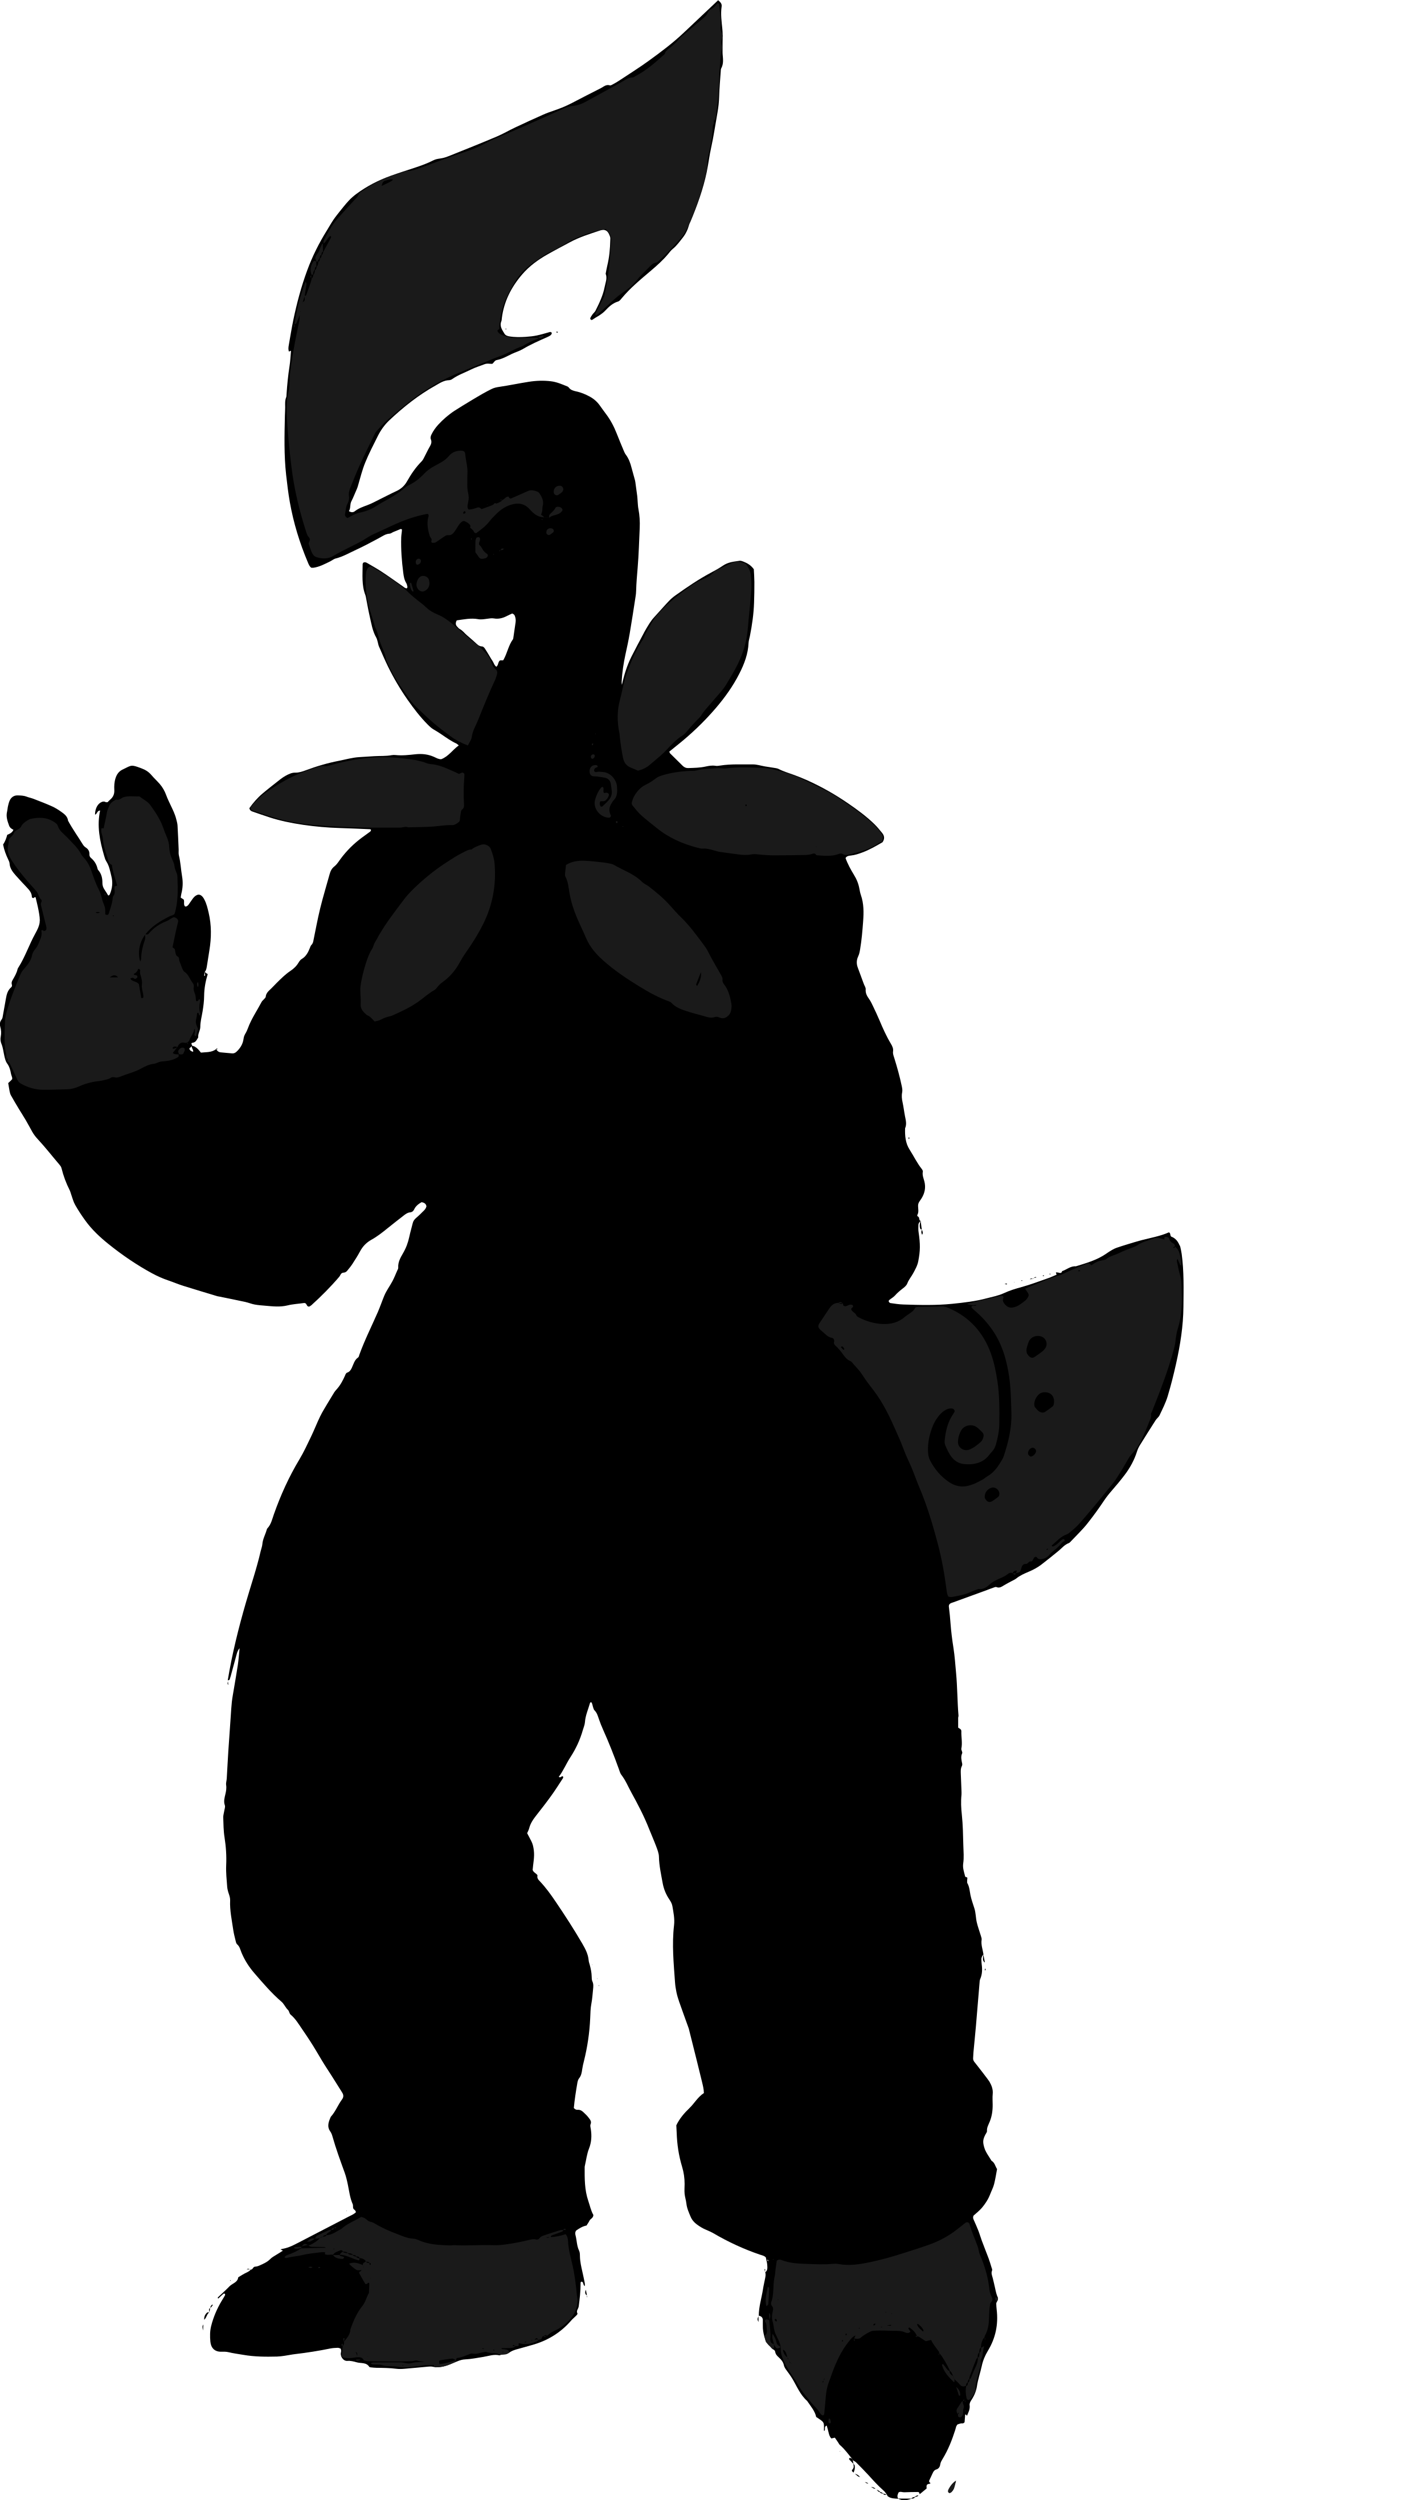 <?xml version="1.0" encoding="utf-8"?>
<!-- Generator: Adobe Illustrator 24.1.2, SVG Export Plug-In . SVG Version: 6.00 Build 0)  -->
<svg version="1.1" id="Layer_1" xmlns="http://www.w3.org/2000/svg" xmlns:xlink="http://www.w3.org/1999/xlink" x="0px" y="0px"
	 width="353.33" height="620.22" viewBox="0 0 353.33 620.22" style="enable-background:new 0 0 353.33 620.22;" xml:space="preserve">
<style type="text/css">
	.st0{fill:#1A1A1A;}
</style>
<g>
	<path d="M222.9,619.86c-0.9-0.06-1.82-0.03-2.59-0.6c-0.13-0.1-0.18-0.31-0.27-0.47l0,0.01c-0.25-0.31-0.46-0.67-0.76-0.93
		c-1.39-1.21-2.61-2.58-3.85-3.94c-0.96-1.05-1.97-2.06-2.98-3.07c-0.23-0.23-0.56-0.38-0.84-0.56c-0.08-0.13-0.15-0.26-0.23-0.4
		c-0.94-1.16-1.81-2.38-2.96-3.36c-0.2-0.17-0.31-0.44-0.46-0.66c-0.27-0.39-0.54-0.78-0.81-1.18c-0.3,0.07-0.55,0.12-0.87,0.2
		c-0.42-0.43-0.58-0.99-0.71-1.59c-0.11-0.52-0.28-1.03-0.44-1.61c-0.79,0.28-0.18,1.05-0.63,1.35c-0.02-0.05-0.06-0.11-0.06-0.16
		c0.03-2.15,0.16-1.93-1.92-3.32c-0.32-1.49-1.37-2.68-2.25-3.98c-1.72-1.52-2.55-3.64-3.69-5.55c-0.28-0.47-0.6-0.9-0.91-1.35
		c-0.45-0.66-1.02-1.21-1.2-2.08c-0.15-0.7-0.67-1.32-1.25-1.84c-0.41-0.36-0.78-0.77-0.87-1.35c-0.05-0.29-0.24-0.49-0.5-0.61
		c-0.4-0.17-0.57-0.58-0.87-0.82c-0.79-0.65-1.11-1.49-1.35-2.44c-0.22-0.87-0.38-1.73-0.35-2.63c0.01-0.41-0.02-0.82,0-1.23
		c0.04-0.76-0.35-1.13-1.05-1.26l0.04,0.05c0-2.26,0.71-4.42,1.05-6.63c0.14-0.94,0.38-1.86,0.55-2.79
		c0.08-0.46,0.17-0.94-0.01-1.41l0,0.05c0.67-0.49,0.55-1.22,0.51-1.88c-0.04-0.6-0.23-1.2-0.35-1.83
		c-0.36-0.42-0.91-0.51-1.43-0.68c-4.03-1.37-7.88-3.15-11.55-5.3c-0.59-0.34-1.22-0.62-1.85-0.88c-0.83-0.34-1.58-0.81-2.3-1.34
		c-0.67-0.5-1.2-1.12-1.53-1.9c-0.45-1.06-0.92-2.1-1.05-3.28c-0.09-0.81-0.36-1.59-0.44-2.4c-0.08-0.81,0-1.64,0-2.46
		c0-1.44-0.2-2.84-0.62-4.24c-0.84-2.76-1.26-5.6-1.35-8.49c-0.02-0.61-0.06-1.23-0.09-1.8c0.8-1.68,1.97-3.03,3.25-4.26
		c1.23-1.18,2.05-2.74,3.59-3.74c0-0.92-0.24-1.85-0.46-2.77c-0.78-3.26-1.61-6.52-2.42-9.77c-0.23-0.93-0.47-1.86-0.7-2.79
		c-0.07-0.27-0.12-0.54-0.21-0.79c-0.78-2.19-1.59-4.37-2.35-6.56c-0.27-0.77-0.5-1.56-0.67-2.36c-0.17-0.8-0.29-1.62-0.35-2.44
		c-0.33-4.71-0.8-9.42-0.24-14.15c0.19-1.59-0.14-3.14-0.4-4.69c-0.1-0.6-0.38-1.14-0.74-1.67c-0.85-1.25-1.42-2.61-1.69-4.13
		c-0.39-2.16-0.87-4.28-0.92-6.5c-0.02-0.86-0.37-1.74-0.68-2.57c-0.55-1.47-1.2-2.91-1.78-4.38c-1.23-3.13-2.79-6.1-4.41-9.04
		c-0.79-1.43-1.4-2.97-2.42-4.28c-0.33-0.42-0.48-0.98-0.66-1.5c-1.18-3.29-2.46-6.53-3.89-9.72c-0.39-0.87-0.75-1.76-1.06-2.67
		c-0.27-0.78-0.47-1.56-1.1-2.17c-0.18-0.17-0.23-0.48-0.33-0.73c-0.17-0.44-0.14-0.96-0.51-1.32c-0.09,0.08-0.24,0.15-0.27,0.25
		c-0.44,1.57-1.14,3.08-1.25,4.75c-0.05,0.67-0.34,1.31-0.53,1.97c-0.68,2.39-1.71,4.61-3.07,6.7c-1.04,1.59-1.75,3.37-2.9,4.89
		c0.51,0.34,0.66-0.26,1-0.15c0.16,0.17,0.12,0.37,0.01,0.53c-0.94,1.43-1.85,2.89-2.85,4.27c-1.2,1.67-2.46,3.29-3.73,4.9
		c-0.77,0.98-1.46,1.98-1.77,3.21c-0.1,0.39-0.31,0.76-0.5,1.21c0.33,0.63,0.67,1.29,1.02,1.95c0.39,0.74,0.54,1.52,0.64,2.35
		c0.2,1.65-0.18,3.25-0.3,4.81c0.15,0.48,0.53,0.68,0.84,0.94c0.15,0.13,0.39,0.34,0.36,0.47c-0.15,0.64,0.22,1.02,0.59,1.41
		c1.47,1.55,2.71,3.27,3.9,5.03c2.31,3.4,4.54,6.85,6.61,10.4c0.76,1.31,1.47,2.63,1.6,4.18c0.03,0.4,0.19,0.8,0.29,1.19
		c0.25,0.93,0.44,1.86,0.46,2.83c0.01,0.41,0.01,0.85,0.18,1.21c0.31,0.67,0.23,1.34,0.16,2.02c-0.12,1.16-0.19,2.33-0.41,3.47
		c-0.24,1.22-0.24,2.45-0.3,3.68c-0.16,3.57-0.68,7.08-1.54,10.55c-0.17,0.66-0.33,1.33-0.43,2.01c-0.12,0.82-0.22,1.61-0.77,2.29
		c-0.25,0.3-0.37,0.74-0.44,1.14c-0.36,2.09-0.69,4.18-0.88,6.24c0.3,0.33,0.59,0.48,0.96,0.45c0.6-0.05,1.05,0.24,1.45,0.62
		c0.44,0.43,0.9,0.84,1.26,1.33c0.34,0.47,0.8,0.92,0.48,1.66c-0.14,0.34,0.01,0.81,0.07,1.21c0.25,1.65,0.17,3.22-0.46,4.82
		c-0.52,1.32-0.69,2.79-1.01,4.19c-0.03,0.13-0.06,0.27-0.06,0.41c-0.01,2.81-0.04,5.61,0.89,8.33c0.42,1.23,0.68,2.51,1.27,3.51
		c-0.02,0.82-0.74,0.93-0.97,1.43c-0.2,0.43-0.5,0.82-0.73,1.2c-1.01,0.19-1.81,0.71-2.57,1.24c-0.29,0.4-0.25,0.82-0.15,1.21
		c0.33,1.25,0.29,2.58,0.88,3.79c0.2,0.41,0.2,0.94,0.21,1.41c0.03,1.31,0.32,2.58,0.61,3.85c0.21,0.93,0.41,1.86,0.59,2.8
		c0.04,0.2,0.01,0.41,0.01,0.73c-0.51-0.29-0.25-0.99-0.77-1.11c-0.3,0.02-0.28,0.25-0.28,0.44c0.01,1.92-0.22,3.82-0.47,5.72
		c-0.08,0.58-0.7,1.07-0.3,1.75c0.05,0.08-0.15,0.36-0.29,0.49c-0.43,0.44-0.92,0.82-1.32,1.29c-2.64,3.04-5.93,5.01-9.79,6.06
		c-1.06,0.29-2.1,0.61-3.16,0.89c-0.87,0.22-1.71,0.47-2.44,1.02c-0.7,0.52-1.6,0.29-2.35,0.62c-1.39-0.34-2.71,0.18-4.04,0.39
		c-1.49,0.23-2.97,0.54-4.47,0.61c-0.7,0.03-1.34,0.22-1.97,0.49c-0.75,0.33-1.52,0.63-2.29,0.91c-1.24,0.45-2.5,0.73-3.82,0.42
		c-0.32-0.07-0.68-0.06-1.02-0.03c-1.98,0.17-3.95,0.38-5.93,0.54c-0.68,0.06-1.38,0.08-2.05,0c-1.64-0.21-3.28-0.22-4.92-0.24
		c-0.48-0.01-0.96-0.06-1.43-0.11c-0.13-0.01-0.31-0.04-0.37-0.13c-0.75-1.17-2.03-0.82-3.09-1.12c-0.8-0.22-1.55-0.42-2.39-0.35
		c-0.79,0.06-1.49-0.76-1.59-1.6c-0.06-0.47,0.29-0.94-0.09-1.49c-0.17-0.04-0.43-0.17-0.68-0.16c-0.61,0.02-1.24,0.05-1.84,0.17
		c-2.88,0.59-5.79,1.05-8.72,1.39c-0.88,0.1-1.75,0.3-2.64,0.42c-0.61,0.09-1.22,0.17-1.84,0.19c-2.81,0.07-5.61,0.06-8.4-0.43
		c-1.21-0.21-2.44-0.36-3.63-0.65c-0.62-0.15-1.22-0.13-1.83-0.12c-1.65,0.03-2.54-0.96-2.69-2.49c-0.12-1.3-0.13-2.59,0.19-3.87
		c0.55-2.21,1.44-4.28,2.6-6.23c0.28-0.47,0.58-0.93,0.84-1.41c0.05-0.09,0.03-0.28-0.03-0.36c-0.05-0.06-0.27-0.09-0.33-0.04
		c-0.45,0.39-0.88,0.8-1.31,1.21c-0.16-0.11-0.17-0.23-0.04-0.35c0.94-0.89,1.93-1.75,2.82-2.68c0.72-0.75,2.02-0.94,2.17-2.24
		c0.53-0.32,1.04-0.65,1.58-0.94c0.54-0.29,1.15-0.47,1.54-0.99L62.14,563c0.6,0.13,0.59-0.7,1.15-0.72
		c0.4-0.01,0.81-0.15,1.18-0.32c0.93-0.42,1.86-0.82,2.61-1.59c0.42-0.43,1-0.72,1.51-1.05c0.5-0.32,1.02-0.61,1.6-1
		c-0.29-0.17-0.46-0.26-0.59-0.34c1.81-0.36,2.46-0.62,4.61-1.74c4.07-2.12,8.15-4.22,12.22-6.33c0.66-0.34,1.35-0.63,1.86-1.09
		c0.02-0.59-0.57-0.66-0.66-1.06c-0.08-0.33,0.01-0.71-0.12-1c-0.68-1.53-0.86-3.17-1.19-4.77c-0.22-1.08-0.47-2.14-0.85-3.17
		c-1.05-2.9-2.11-5.78-2.95-8.75c-0.13-0.46-0.29-0.94-0.56-1.31c-0.91-1.27-0.41-2.46,0.12-3.66c1.17-1.28,1.76-2.93,2.78-4.3
		c0.43-0.58,0.41-1.12,0.04-1.71c-1.25-1.97-2.46-3.96-3.74-5.9c-0.9-1.37-1.73-2.79-2.57-4.21c-1.11-1.89-2.32-3.72-3.56-5.52
		c-0.89-1.29-1.68-2.67-2.92-3.7c-0.37-0.31-0.31-0.88-0.71-1.22c-0.3-0.26-0.49-0.64-0.74-0.97c-0.25-0.33-0.45-0.7-0.76-0.96
		c-2.51-2.15-4.64-4.65-6.79-7.14c-1.31-1.51-2.38-3.17-3.16-5.02c-0.31-0.73-0.44-1.55-1.11-2.13c-0.27-0.24-0.34-0.74-0.44-1.13
		c-0.2-0.8-0.4-1.6-0.52-2.41c-0.35-2.44-0.89-4.85-0.78-7.34c0.02-0.55-0.13-1.07-0.31-1.6c-0.2-0.58-0.37-1.19-0.42-1.79
		c-0.13-1.77-0.33-3.55-0.25-5.32c0.11-2.35-0.05-4.66-0.41-6.96c-0.26-1.63-0.26-3.28-0.32-4.92c-0.02-0.53,0.17-1.07,0.25-1.61
		c0.07-0.47,0.29-1,0.15-1.4c-0.35-0.99-0.07-1.87,0.14-2.8c0.17-0.73,0.3-1.46,0.18-2.24c-0.08-0.52,0.12-1.07,0.15-1.61
		c0.14-2.25,0.24-4.5,0.39-6.75c0.19-2.94,0.41-5.87,0.61-8.81c0.08-1.16,0.14-2.32,0.27-3.48c0.13-1.09,0.33-2.16,0.51-3.24
		c0.32-1.96,0.68-3.91,0.97-5.88c0.2-1.35,0.29-2.71,0.44-4.17c-0.45,0.52-0.61,1.03-0.75,1.57c-0.4,1.52-0.82,3.04-1.24,4.56
		c-0.14,0.53-0.28,1.06-0.46,1.58c-0.07,0.2-0.28,0.27-0.5,0.23l0.01,0.04c1.08-6.56,2.68-13,4.53-19.38
		c1.22-4.21,2.65-8.36,3.63-12.63c0.14-0.6,0.38-1.19,0.43-1.8c0.1-1.26,0.74-2.34,1.07-3.52c0.04-0.13,0.08-0.28,0.17-0.37
		c0.93-0.99,1.19-2.28,1.62-3.5c1.67-4.73,3.72-9.27,6.31-13.58c1.09-1.81,1.98-3.75,2.9-5.66c0.8-1.66,1.46-3.38,2.26-5.03
		c0.54-1.11,1.2-2.15,1.82-3.21c0.41-0.71,0.87-1.39,1.28-2.11c0.27-0.48,0.56-0.93,0.94-1.34c0.94-1.01,1.59-2.23,2.14-3.48
		c0.14-0.32,0.2-0.62,0.58-0.75c0.56-0.19,0.86-0.65,1.1-1.16c0.43-0.92,0.65-1.95,1.57-2.59c0.19-0.13,0.23-0.48,0.33-0.74
		c1.31-3.61,3.04-7.03,4.57-10.54c0.57-1.32,1.03-2.68,1.58-4.01c0.52-1.26,1.36-2.37,2.01-3.58c0.45-0.84,0.8-1.74,1.19-2.62
		c0.11-0.25,0.29-0.52,0.27-0.77c-0.1-1.39,0.58-2.53,1.22-3.64c0.73-1.27,1.22-2.58,1.52-4c0.24-1.14,0.58-2.25,0.85-3.38
		c0.13-0.56,0.43-0.97,0.87-1.34c0.68-0.57,1.3-1.2,1.93-1.83c0.29-0.29,0.53-0.63,0.61-1.05c-0.12-0.63-0.54-0.91-1.22-1.01
		c-0.73,0.42-1.45,0.96-1.83,1.79c-0.2,0.44-0.55,0.69-0.91,0.72c-0.67,0.05-1.15,0.38-1.63,0.76c-1.35,1.05-2.71,2.1-4.04,3.18
		c-1.28,1.04-2.57,2.06-4.01,2.86c-1.24,0.68-2.16,1.63-2.83,2.88c-0.58,1.08-1.25,2.13-1.92,3.16c-0.37,0.57-0.82,1.1-1.25,1.63
		c-0.22,0.27-0.5,0.48-0.87,0.49c-0.38,0.01-0.64,0.18-0.81,0.51c-0.09,0.18-0.19,0.37-0.32,0.53c-2.14,2.5-4.45,4.83-6.89,7.03
		c-0.1,0.09-0.22,0.16-0.33,0.24c-0.3,0.21-0.62,0.16-0.82-0.25c-0.17-0.35-0.34-0.57-0.75-0.51c-1.35,0.19-2.74,0.26-4.06,0.59
		c-1.85,0.45-3.68,0.23-5.52,0.07c-0.88-0.08-1.77-0.13-2.64-0.3c-0.8-0.15-1.57-0.48-2.37-0.65c-2.07-0.45-4.16-0.86-6.23-1.29
		c-0.2-0.04-0.41-0.06-0.61-0.11c-2.81-0.85-5.63-1.69-8.44-2.57c-1.24-0.39-2.44-0.9-3.67-1.32c-1.43-0.48-2.8-1.09-4.13-1.81
		c-3.8-2.07-7.36-4.49-10.73-7.2c-2.21-1.77-4.25-3.68-5.89-5.98c-0.88-1.22-1.71-2.48-2.45-3.79c-0.43-0.76-0.65-1.65-0.95-2.49
		c-0.14-0.39-0.23-0.8-0.41-1.16c-0.87-1.72-1.54-3.51-2-5.38c-0.08-0.34-0.25-0.61-0.48-0.88c-0.98-1.14-1.92-2.32-2.89-3.47
		c-0.79-0.94-1.59-1.89-2.43-2.79c-0.57-0.61-1.08-1.24-1.48-1.96c-0.53-0.96-1.05-1.92-1.6-2.87c-0.55-0.94-1.15-1.86-1.72-2.8
		c-0.67-1.11-1.33-2.23-1.97-3.37c-0.16-0.29-0.25-0.64-0.32-0.97c-0.13-0.67-0.23-1.34-0.35-2.07c0.19-0.18,0.39-0.35,0.58-0.54
		c0.15-0.14,0.28-0.3,0.4-0.43c0-0.16,0.03-0.29-0.01-0.42c-0.08-0.33-0.23-0.64-0.29-0.97c-0.15-0.89-0.41-1.76-0.93-2.48
		c-0.43-0.59-0.56-1.22-0.71-1.89c-0.23-1-0.32-2.03-0.72-2.99c-0.23-0.56-0.3-1.18-0.17-1.82c0.16-0.81,0.11-1.64-0.12-2.44
		c-0.18-0.64-0.11-1.23,0.3-1.74c0.28-0.35,0.3-0.74,0.37-1.15c0.23-1.35,0.49-2.69,0.72-4.04c0.19-1.09,0.45-2.14,1.36-2.89
		c0.12-0.1,0.19-0.39,0.14-0.54c-0.14-0.43-0.08-0.79,0.14-1.17c0.51-0.89,1.05-1.77,1.27-2.79c0.03-0.13,0.12-0.25,0.19-0.36
		c1.69-2.66,2.67-5.68,4.2-8.43c1.28-2.31,1.31-3.06,0.81-5.72c-0.2-1.07-0.47-2.12-0.73-3.24c-0.24-0.26-0.41,0.23-0.65,0.16
		c-0.11-0.03-0.28-0.15-0.28-0.24c-0.01-0.97-0.55-1.66-1.18-2.32c-0.94-1-1.88-1.99-2.79-3.02c-0.77-0.87-1.49-1.77-1.57-3.02
		c-0.02-0.33-0.19-0.65-0.33-0.96c-0.56-1.17-1.02-2.37-1.27-3.72c0.48-0.7,0.79-1.53,1.03-2.41c0.64-0.27,1.27-0.56,1.53-1.26
		c-0.51-0.22-0.91-0.54-1.1-1.09c-0.39-1.09-0.77-2.18-0.48-3.38c0.11-0.46,0.13-0.95,0.24-1.42c0.11-0.46,0.22-0.94,0.42-1.37
		c0.38-0.8,1.04-1.28,1.96-1.26c0.75,0.02,1.5,0.03,2.23,0.31c0.57,0.22,1.19,0.33,1.76,0.56c1.53,0.59,3.07,1.18,4.56,1.85
		c0.81,0.36,1.57,0.85,2.29,1.36c0.78,0.55,1.55,1.14,1.68,2.2c1.1,2.05,2.47,3.94,3.68,5.92c0.17,0.29,0.44,0.55,0.72,0.73
		c0.64,0.42,0.94,0.98,0.9,1.73c-0.02,0.38,0.15,0.67,0.42,0.89c0.81,0.69,1.34,1.55,1.58,2.58c0.03,0.13,0.07,0.28,0.16,0.37
		c0.83,0.92,1.07,2.03,1.06,3.22c-0.01,0.63,0.2,1.2,0.57,1.73c0.31,0.44,0.58,0.92,0.86,1.37c0.25,0.01,0.36-0.16,0.43-0.34
		c0.6-1.43,0.76-2.87,0.37-4.41c-0.32-1.26-0.51-2.54-1.24-3.67c-0.29-0.45-0.44-1-0.59-1.52c-1.05-3.64-1.8-7.31-0.97-11.13
		c-0.78,0.01-0.7,0.88-1.26,1.03c-0.01-1.24,0.48-2.43,1.31-2.96c0.39-0.25,0.86-0.44,1.35-0.15c0.1,0.06,0.25,0.01,0.46,0.01
		c0.2-0.2,0.43-0.46,0.69-0.68c0.73-0.63,1.03-1.41,0.97-2.37c-0.05-0.96,0-1.91,0.29-2.85c0.3-0.97,0.81-1.73,1.74-2.18
		c2.35-1.14,2.08-1.28,4.62-0.35c0.99,0.36,1.83,0.85,2.52,1.66c0.66,0.78,1.43,1.48,2.1,2.25c0.72,0.83,1.25,1.78,1.63,2.83
		c0.33,0.9,0.76,1.76,1.17,2.63c0.5,1.05,1.01,2.1,1.29,3.24c0.13,0.53,0.3,1.07,0.33,1.61c0.12,1.98,0.19,3.96,0.28,5.95
		c0.02,0.48-0.06,0.98,0.05,1.43c0.43,1.73,0.5,3.51,0.8,5.26c0.25,1.43,0.18,2.85-0.18,4.26c-0.08,0.32-0.11,0.66-0.16,0.99
		c0.29,0.18,0.51,0.32,0.73,0.46c0.27,0.55-0.12,1.22,0.34,1.73c0.39,0.07,0.65-0.17,0.86-0.43c0.37-0.49,0.69-1.02,1.06-1.51
		c0.29-0.38,0.62-0.73,1.09-0.92c0.35-0.13,0.66-0.09,0.97,0.12c0.41,0.28,0.65,0.7,0.87,1.13c0.5,0.99,0.75,2.05,1,3.12
		c0.74,3.12,0.71,6.24,0.19,9.39c-0.21,1.28-0.39,2.57-0.61,3.86c-0.09,0.53-0.16,1.08-0.55,1.51c-0.04,0.24-0.06,0.49-0.11,0.73
		c-0.04,0.19,0,0.26,0.18,0.19c0.03-0.01,0.03-0.12,0.03-0.18c-0.02-0.25-0.06-0.5-0.08-0.75c0.24,0.18,0.48,0.36,0.72,0.55
		l0.02-0.02c-0.56,1.76-0.88,3.55-0.9,5.41c-0.01,1.29-0.18,2.58-0.39,3.86c-0.21,1.27-0.56,2.52-0.56,3.84
		c0,0.86-0.63,1.65-0.51,2.57c-0.36,0.55-0.57,1.24-1.39,1.34c-0.37,0.05-0.36,0.12-0.12,0.77c-0.24,0.22-0.49,0.44-0.7,0.64
		c0.11,0.54,0.47,0.7,0.95,0.84c0.11-0.56-0.53-0.98-0.3-1.53c0.25,0.09,0.52,0.14,0.75,0.27c0.59,0.35,1.02,0.88,1.47,1.46
		c1.3-0.16,2.69,0.02,3.83-0.92l-0.03,0.05c0.24,0.45,0.58,0.75,1.11,0.8c0.96,0.08,1.91,0.19,2.87,0.26
		c0.42,0.03,0.76-0.14,1.09-0.45c0.93-0.88,1.55-1.91,1.71-3.18c0.06-0.49,0.23-0.91,0.48-1.33c0.25-0.41,0.44-0.85,0.61-1.3
		c0.85-2.33,2.27-4.37,3.41-6.54c0.12-0.23,0.36-0.4,0.53-0.6c0.17-0.21,0.45-0.42,0.47-0.65c0.09-1,0.83-1.51,1.45-2.13
		c0.44-0.44,0.85-0.89,1.29-1.32c1.07-1.06,2.14-2.13,3.4-2.97c0.81-0.54,1.49-1.19,2-2.04c0.2-0.34,0.47-0.72,0.8-0.91
		c1.08-0.64,1.59-1.66,2.02-2.75c0.1-0.25,0.19-0.53,0.36-0.71c0.25-0.26,0.39-0.53,0.47-0.88c0.56-2.75,1.07-5.52,1.73-8.24
		c0.7-2.86,1.57-5.67,2.35-8.51c0.21-0.75,0.53-1.38,1.16-1.87c0.42-0.33,0.77-0.78,1.08-1.22c1.41-2.04,3.09-3.83,5.03-5.37
		c0.91-0.72,1.88-1.37,2.81-2.07c0.09-0.07,0.11-0.22,0.17-0.34c0-0.16-0.09-0.22-0.27-0.23c-2.53-0.1-5.06-0.23-7.59-0.3
		c-5.71-0.17-12.4-1.06-17.17-2.6c-1.5-0.48-2.98-1.01-4.47-1.52c-0.34-0.12-0.58-0.35-0.68-0.8c0.91-1.29,1.97-2.52,3.21-3.58
		c1.46-1.24,2.98-2.41,4.49-3.6c0.43-0.34,0.89-0.64,1.37-0.9c0.72-0.39,1.48-0.76,2.32-0.74c0.92,0.02,1.75-0.26,2.58-0.57
		c2.7-1.01,5.44-1.82,8.28-2.37c1.68-0.33,3.33-0.81,5.05-0.91c1.23-0.08,2.46-0.16,3.69-0.23c1.43-0.09,2.88,0.02,4.3-0.25
		c0.33-0.06,0.69-0.07,1.02-0.03c1.65,0.17,3.29-0.02,4.92-0.2c1.61-0.17,3.13,0,4.61,0.66c0.55,0.25,1.09,0.59,1.77,0.57
		c1.79-0.67,2.81-2.32,4.35-3.42c-0.27-0.22-0.4-0.38-0.58-0.46c-1.31-0.61-2.48-1.44-3.67-2.25c-0.62-0.42-1.25-0.83-1.91-1.2
		c-0.61-0.34-1.1-0.82-1.58-1.3c-1.84-1.86-3.42-3.92-4.92-6.06c-1.85-2.64-3.48-5.41-4.9-8.3c-0.81-1.66-1.53-3.36-2.27-5.05
		c-0.13-0.31-0.17-0.66-0.26-0.98c-0.12-0.39-0.19-0.82-0.39-1.16c-0.94-1.64-1.2-3.48-1.62-5.27c-0.34-1.47-0.59-2.95-0.88-4.43
		c-0.05-0.27-0.09-0.55-0.18-0.8c-0.98-2.5-0.69-5.12-0.69-7.71c0-0.12,0.11-0.25,0.16-0.36c0.34-0.19,0.66-0.1,0.96,0.08
		c1.24,0.73,2.5,1.43,3.7,2.22c1.71,1.13,3.38,2.33,5.07,3.51c0.33,0.23,0.62,0.55,1.07,0.56c0.06-0.12,0.18-0.24,0.16-0.34
		c-0.07-0.33-0.13-0.69-0.3-0.97c-0.48-0.79-0.63-1.66-0.74-2.54c-0.38-2.92-0.6-5.85-0.51-8.8c0.02-0.67,0.18-1.34,0.18-1.96
		c-0.17-0.08-0.24-0.15-0.28-0.13c-0.62,0.25-1.24,0.5-1.86,0.76c-0.31,0.13-0.61,0.39-0.92,0.41c-1.02,0.05-1.78,0.64-2.62,1.09
		c-1.87,1-3.74,2.01-5.67,2.9c-1.67,0.77-3.27,1.71-5.09,2.17c-0.51,0.13-0.96,0.53-1.45,0.76c-1.29,0.62-2.57,1.31-4.01,1.53
		c-0.2,0.03-0.4,0-0.6,0c-0.47-0.35-0.65-0.87-0.86-1.37c-2.03-4.81-3.55-9.77-4.46-14.92c-0.39-2.23-0.66-4.47-0.91-6.71
		c-0.55-4.92-0.42-9.85-0.31-14.78c0.02-0.69,0.07-1.37,0.07-2.05c-0.01-0.82-0.08-1.64,0.24-2.43c0.1-0.24,0.08-0.54,0.1-0.81
		c0.15-2.33,0.38-4.64,0.74-6.94c0.19-1.22,0.25-2.45,0.36-3.68c0-0.04-0.06-0.09-0.09-0.14c-0.11,0.06-0.22,0.12-0.41,0.22
		c-0.21-0.53-0.14-1.06-0.05-1.58c0.37-2.09,0.7-4.19,1.13-6.27c0.87-4.16,1.96-8.26,3.43-12.26c1.28-3.49,2.93-6.79,4.89-9.94
		c0.54-0.87,1.04-1.77,1.61-2.62c0.5-0.74,1.06-1.43,1.61-2.13c0.73-0.91,1.45-1.82,2.24-2.67c0.56-0.6,1.19-1.14,1.84-1.63
		c2.61-1.93,5.46-3.4,8.51-4.5c2.06-0.74,4.15-1.4,6.23-2.09c1.5-0.5,2.97-1.04,4.38-1.76c0.55-0.28,1.13-0.38,1.75-0.46
		c0.87-0.11,1.72-0.44,2.54-0.77c3.81-1.53,7.63-3.05,11.41-4.65c1.57-0.66,3.05-1.54,4.6-2.27c2.29-1.08,4.59-2.14,6.91-3.16
		c0.94-0.42,1.91-0.76,2.88-1.09c1.49-0.51,2.94-1.1,4.34-1.84c2.36-1.24,4.75-2.45,7.13-3.66c0.7-0.36,1.31-1,2.25-0.7
		c0.2,0.07,0.52-0.14,0.76-0.27c0.54-0.29,1.08-0.6,1.59-0.94c2.46-1.63,4.96-3.19,7.34-4.92c3-2.17,5.96-4.39,8.65-6.94
		c2.83-2.69,5.68-5.36,8.52-8.05c0.68,0.56,0.96,0.96,0.86,1.6c-0.27,1.85,0,3.69,0.18,5.52c0.16,1.58,0.03,3.15,0.06,4.72
		c0.01,0.55-0.03,1.1,0.02,1.64c0.1,1.16,0.25,2.31-0.35,3.41c-0.12,0.22-0.11,0.53-0.13,0.8c-0.14,2.05-0.33,4.1-0.39,6.15
		c-0.04,1.37-0.18,2.71-0.42,4.06c-0.52,2.9-0.93,5.81-1.57,8.69c-0.45,2-0.68,4.05-1.1,6.06c-0.89,4.24-2.36,8.29-4.03,12.28
		c-0.11,0.25-0.26,0.49-0.33,0.75c-0.33,1.2-0.83,2.28-1.62,3.27c-0.77,0.96-1.47,1.96-2.45,2.75c-0.47,0.38-0.84,0.9-1.24,1.37
		c-1.24,1.47-2.66,2.74-4.12,3.98c-2.55,2.17-5.16,4.3-7.31,6.9c-0.27,0.32-0.52,0.68-0.91,0.8c-1.31,0.38-2.27,1.3-3.14,2.23
		c-0.96,1.03-2.21,1.57-3.31,2.34c-0.06,0.04-0.27-0.04-0.34-0.13c-0.07-0.08-0.12-0.27-0.08-0.36c0.15-0.3,0.33-0.6,0.53-0.87
		c0.24-0.33,0.59-0.6,0.77-0.96c0.96-1.9,1.87-3.83,2.27-5.92c0.2-1.04,0.69-2.11,0.24-3.22c0.13-0.67,0.24-1.35,0.4-2.01
		c0.51-2.07,0.69-4.19,0.75-6.31c0.01-0.27,0.04-0.57-0.04-0.82c-0.42-1.24-0.98-2.11-2.53-1.59c-2.53,0.84-5.08,1.63-7.44,2.9
		c-1.87,1.01-3.75,1.99-5.6,3.04c-2.34,1.32-4.51,2.91-6.26,4.95c-2.68,3.12-4.52,6.68-5.04,10.83c-0.03,0.27-0.03,0.56-0.13,0.81
		c-0.49,1.2,0.21,2.11,0.76,3.04c0.25,0.43,0.72,0.61,1.22,0.69c1.36,0.23,2.73,0.21,4.1,0.12c2.13-0.15,3.14-0.37,5.99-1.21
		c0.1-0.03,0.25,0.05,0.36,0.1c0.13,0.06,0.09,0.42-0.05,0.54c-0.1,0.09-0.18,0.21-0.3,0.28c-0.24,0.14-0.48,0.26-0.73,0.37
		c-2.07,0.91-4.12,1.82-6.07,2.98c-0.82,0.48-1.77,0.74-2.63,1.15c-1.23,0.59-2.41,1.29-3.78,1.54c-0.51,0.09-0.7,0.63-1.12,0.95
		c-0.62,0.01-1.27-0.18-1.96,0.1c-1.08,0.43-2.2,0.75-3.24,1.27c-1.58,0.79-3.28,1.37-4.74,2.41c-0.21,0.15-0.51,0.26-0.77,0.27
		c-1.3,0.02-2.33,0.74-3.38,1.33c-4.21,2.35-7.96,5.33-11.46,8.63c-1.2,1.13-2.15,2.49-2.89,3.98c-1.07,2.15-2.18,4.28-3.08,6.49
		c-0.74,1.82-1.22,3.76-1.77,5.66c-0.09,0.33-0.19,0.64-0.33,0.95c-0.45,0.99-0.83,2.02-1.33,2.99c-0.42,0.81-0.13,1.72-0.62,2.45
		c0.57,0.35,1.05,0.35,1.45,0.04c0.93-0.73,2.01-1.11,3.1-1.51c1.09-0.4,2.11-0.97,3.16-1.49c1.35-0.66,2.68-1.37,4.05-2
		c1.17-0.53,2.05-1.33,2.67-2.44c1.01-1.8,2.17-3.49,3.63-4.96c0.28-0.28,0.46-0.67,0.65-1.03c0.45-0.85,0.84-1.73,1.32-2.55
		c0.36-0.62,0.61-1.18,0.29-1.92c-0.15-0.36,0-0.81,0.19-1.19c0.43-0.87,0.98-1.64,1.63-2.36c1.21-1.32,2.56-2.49,4.05-3.47
		c1.32-0.86,2.67-1.66,4.02-2.48c1.05-0.64,2.12-1.27,3.19-1.88c0.65-0.37,1.33-0.71,2-1.05c0.61-0.31,1.26-0.44,1.95-0.54
		c2.43-0.36,4.84-0.87,7.27-1.25c1.83-0.29,3.69-0.36,5.53-0.13c1.44,0.17,2.77,0.76,4.1,1.3c0.12,0.05,0.24,0.15,0.31,0.25
		c0.44,0.59,1.07,0.8,1.76,0.94c1.22,0.25,2.36,0.72,3.44,1.31c0.98,0.53,1.8,1.24,2.46,2.15c0.52,0.72,1.03,1.45,1.57,2.16
		c1.13,1.49,1.98,3.12,2.66,4.85c0.55,1.4,1.13,2.79,1.71,4.18c0.16,0.38,0.32,0.77,0.57,1.09c0.71,0.96,1.1,2.04,1.39,3.18
		c0.28,1.06,0.59,2.1,0.87,3.16c0.09,0.33,0.11,0.67,0.16,1.01c0.13,0.95,0.27,1.9,0.39,2.85c0.06,0.47,0.07,0.95,0.11,1.43
		c0.05,0.61,0.07,1.23,0.19,1.83c0.3,1.56,0.39,3.12,0.32,4.7c-0.15,3.28-0.24,6.58-0.51,9.85c-0.16,1.91-0.33,3.82-0.38,5.74
		c-0.01,0.48-0.06,0.96-0.14,1.43c-0.47,3.05-0.93,6.09-1.45,9.13c-0.3,1.75-0.68,3.49-1.06,5.23c-0.48,2.21-0.82,4.44-0.94,6.7
		c-0.01,0.27,0,0.54,0.07,0.83c0.52-2.43,1.25-4.77,2.36-6.99c0.92-1.84,1.9-3.64,2.86-5.46c0.25-0.48,0.5-0.96,0.78-1.43
		c0.6-1,1.18-2.01,1.98-2.87c1.21-1.31,2.37-2.66,3.59-3.95c0.51-0.55,1.09-1.05,1.7-1.48c2.9-2.06,5.84-4.07,9-5.74
		c0.97-0.51,1.93-1.05,2.83-1.67c1.25-0.85,2.68-0.98,4.1-1.18c0.31-0.04,0.67,0.1,0.98,0.22c0.96,0.38,1.83,0.89,2.54,1.87
		c0.05,0.97,0.13,2.06,0.14,3.15c0.01,1.71-0.02,3.43-0.08,5.14c-0.09,2.81-0.49,5.59-1.04,8.35c-0.11,0.54-0.29,1.07-0.32,1.61
		c-0.11,2.74-1.05,5.22-2.27,7.62c-1.59,3.14-3.62,5.97-5.9,8.63c-2.95,3.44-6.23,6.55-9.78,9.36c-0.59,0.46-1.16,0.94-1.72,1.39
		c0.09,0.21,0.12,0.36,0.21,0.45c1.02,1.01,2.05,2.01,3.07,3.03c0.41,0.41,0.86,0.62,1.46,0.6c1.44-0.05,2.87-0.06,4.28-0.38
		c0.79-0.17,1.6-0.32,2.44-0.18c0.39,0.07,0.82-0.01,1.23-0.07c2.66-0.42,5.34-0.24,8.01-0.28c1-0.02,2.01,0.33,3.02,0.5
		c0.74,0.13,1.49,0.22,2.23,0.35c0.4,0.07,0.84,0.11,1.19,0.29c1.22,0.64,2.54,1,3.82,1.48c1.03,0.38,2.05,0.78,3.05,1.23
		c3.82,1.7,7.24,3.68,10.33,5.8c2.32,1.59,4.59,3.25,6.6,5.22c0.68,0.67,1.28,1.42,1.89,2.16c0.59,0.72,0.62,1.49,0.08,2.27
		c-1.59,0.93-3.17,1.85-4.92,2.51c-0.97,0.37-1.92,0.69-2.96,0.8c-0.48,0.05-0.97,0.09-1.3,0.62c0.52,1.45,1.27,2.83,2.09,4.17
		c0.66,1.07,1.12,2.18,1.34,3.41c0.1,0.54,0.2,1.08,0.38,1.6c0.74,2.12,0.72,4.29,0.56,6.49c-0.17,2.32-0.36,4.64-0.75,6.94
		c-0.1,0.61-0.21,1.21-0.48,1.78c-0.43,0.91-0.46,1.84-0.1,2.79c0.5,1.34,0.99,2.69,1.49,4.04c0.16,0.45,0.5,0.9,0.47,1.33
		c-0.08,0.98,0.33,1.69,0.86,2.44c0.4,0.55,0.68,1.19,0.98,1.8c0.53,1.11,1.06,2.23,1.54,3.36c0.85,2.02,1.74,4.03,2.87,5.91
		c0.35,0.59,0.65,1.19,0.54,1.93c-0.08,0.55,0.13,1.07,0.3,1.6c0.71,2.29,1.36,4.59,1.85,6.94c0.12,0.55,0.22,1.06,0.11,1.61
		c-0.17,0.82-0.08,1.62,0.1,2.44c0.25,1.14,0.38,2.3,0.6,3.44c0.2,1.01,0.48,2.01,0.03,3.02c-0.06,1.87,0.08,3.69,1.14,5.33
		c1,1.55,1.79,3.24,2.95,4.7c0.16,0.2,0.35,0.51,0.31,0.72c-0.17,0.86,0.17,1.62,0.38,2.41c0.4,1.56,0.1,2.97-0.75,4.3
		c-0.15,0.23-0.3,0.46-0.46,0.68c-0.25,0.35-0.36,0.73-0.35,1.16c0.02,0.74,0.22,1.5-0.19,2.21c-0.04,0.08,0.03,0.32,0.1,0.35
		c0.57,0.18,0.2,0.95,0.73,1.13l0.01-0.03c-0.31,0.28-0.57,0.6-0.57,1.05c0,0.55-0.05,1.1,0.03,1.64c0.47,3.13,0.44,4.74-0.06,7.31
		c-0.21,1.11-0.75,2.05-1.27,3.01c-0.45,0.84-1.09,1.56-1.44,2.48c-0.22,0.58-0.74,0.98-1.23,1.36c-0.65,0.5-1.27,1.03-1.82,1.65
		c-0.4,0.45-0.96,0.75-1.43,1.13c-0.09,0.08-0.19,0.28-0.15,0.36c0.08,0.16,0.24,0.38,0.39,0.4c1.08,0.15,2.17,0.33,3.26,0.36
		c4.04,0.13,8.07,0.24,12.11-0.17c2.87-0.29,5.72-0.61,8.5-1.35c1.45-0.38,2.97-0.66,4.32-1.29c1.44-0.67,2.9-1.11,4.41-1.52
		c2.24-0.61,4.42-1.45,6.61-2.21c0.7-0.24,1.38-0.57,2.06-0.85c-0.06-0.21-0.11-0.36-0.18-0.57c0.21,0.01,0.41-0.01,0.6,0.04
		c0.41,0.11,0.81,0.26,0.94-0.35c1.15-0.37,2.1-1.31,3.42-1.2c2.61-0.81,5.26-1.55,7.54-3.14c0.45-0.31,0.91-0.62,1.38-0.89
		c0.41-0.23,0.84-0.45,1.29-0.6c0.84-0.29,1.69-0.55,2.53-0.81c1.18-0.36,2.35-0.73,3.54-1.04c2.32-0.59,4.68-1.01,6.81-1.95
		c0.5,0.25,0.21,0.69,0.56,1.06c0.87,0.29,1.58,0.99,2,1.98c0.08,0.18,0.21,0.35,0.26,0.54c0.13,0.59,0.27,1.19,0.35,1.79
		c0.59,4.36,0.47,8.75,0.43,13.13c-0.04,4.75-0.78,9.41-1.81,14.03c-0.61,2.74-1.29,5.46-2.1,8.14c-0.49,1.62-1.28,3.16-2.01,4.71
		c-0.22,0.47-0.71,0.8-0.99,1.25c-1.33,2.07-2.64,4.16-3.94,6.26c-0.28,0.46-0.51,0.97-0.67,1.49c-0.67,2.12-1.72,4.03-3.05,5.79
		c-1.03,1.36-2.14,2.68-3.26,3.97c-0.68,0.78-1.31,1.58-1.88,2.43c-1.29,1.94-2.66,3.82-4.11,5.65c-1.23,1.56-2.67,2.91-4.02,4.35
		c-0.19,0.2-0.38,0.44-0.62,0.53c-1.01,0.37-1.65,1.19-2.43,1.84c-1.42,1.18-2.87,2.33-4.33,3.46c-0.98,0.76-2.07,1.33-3.21,1.81
		c-1.07,0.45-2.13,0.92-3.05,1.66c-0.37,0.29-0.83,0.47-1.25,0.7c-0.6,0.33-1.21,0.64-1.79,0.99c-0.58,0.35-1.12,0.76-1.88,0.44
		c-0.21-0.09-0.53,0.07-0.79,0.16c-0.52,0.17-1.03,0.38-1.54,0.57c-2.76,1.01-5.53,2.01-8.29,3.02c-0.38,0.14-0.8,0.21-1.03,0.51
		c-0.22,0.3-0.15,0.57-0.12,0.84c0.16,1.29,0.29,2.58,0.38,3.88c0.15,2.04,0.41,4.08,0.73,6.1c0.33,2.1,0.46,4.22,0.66,6.33
		c0.32,3.47,0.3,6.97,0.59,10.45c0.02,0.2-0.08,0.41-0.08,0.61c-0.01,0.82,0,1.64,0,2.4c0.4,0.27,0.8,0.38,0.79,0.91
		c-0.05,1.42,0.3,2.84,0,4.28c-0.08,0.36,0.34,0.87,0.2,1.17c-0.41,0.9-0.15,1.73,0.01,2.59c0.03,0.19,0,0.42-0.09,0.59
		c-0.33,0.65-0.27,1.34-0.25,2.02c0.04,1.37,0.11,2.73,0.16,4.1c0.01,0.34,0.03,0.69,0,1.02c-0.17,1.65-0.09,3.29,0.09,4.92
		c0.27,2.53,0.3,5.06,0.37,7.59c0.04,1.5,0.19,3.01-0.03,4.5c-0.17,1.12,0.22,2.15,0.48,3.21c0.07,0.29,0.58,0.07,0.55,0.47
		c-0.02,0.2-0.05,0.41-0.05,0.61c0,0.2-0.04,0.44,0.05,0.6c0.53,0.92,0.57,1.96,0.77,2.96c0.23,1.14,0.65,2.23,0.99,3.34
		c0.34,1.1,0.32,2.3,0.58,3.42c0.26,1.13,0.68,2.22,1.01,3.33c0.1,0.32,0.24,0.68,0.19,0.99c-0.19,1.26,0.29,2.43,0.45,3.64
		l0.03-0.05c-0.31,0.38-0.56,0.78-0.54,1.29c0.01,0.41,0.03,0.82,0.08,1.23c0.17,1.24,0.14,2.45-0.37,3.63
		c-0.13,0.3-0.15,0.67-0.17,1c-0.3,3.55-0.59,7.1-0.89,10.65c-0.19,2.18-0.42,4.36-0.62,6.55c-0.04,0.48-0.05,0.96-0.08,1.43
		c-0.03,0.53,0.26,0.91,0.58,1.27c0.17,0.18,3.26,4.19,3.45,4.52c0.55,0.96,0.95,1.95,0.83,3.11c-0.09,0.88-0.01,1.78-0.01,2.67
		c0.01,1.44-0.18,2.82-0.73,4.18c-0.29,0.73-0.75,1.47-0.68,2.33c0.01,0.12-0.04,0.26-0.1,0.36c-0.95,1.61-1.02,2.26-0.55,3.8
		c0.37,1.2,1.16,2.15,1.77,3.21c0.79,0.44,0.91,1.33,1.38,2.07c-0.23,1.22-0.42,2.5-0.74,3.75c-0.22,0.85-0.65,1.64-0.96,2.46
		c-0.47,1.23-1.17,2.33-2.01,3.33c-0.35,0.42-0.76,0.79-1.16,1.16c-0.35,0.32-0.72,0.62-0.95,0.82c-0.24,0.52-0.08,0.83,0.06,1.14
		c0.38,0.87,0.78,1.73,1.12,2.61c0.32,0.83,0.56,1.68,0.87,2.52c0.55,1.48,1.14,2.94,1.69,4.41c0.26,0.7,0.47,1.43,0.69,2.15
		c0.08,0.26,0.24,0.58,0.16,0.78c-0.32,0.72,0.03,1.34,0.18,1.99c0.18,0.8,0.4,1.6,0.56,2.4c0.18,0.87,0.38,1.74,0.69,2.35
		c0.18,0.74-0.41,1.04-0.4,1.53c0.02,0.48,0.04,0.96,0.1,1.43c0.45,3.67-0.26,7.1-2.18,10.25c-0.72,1.19-1.23,2.43-1.52,3.78
		c-0.36,1.67-0.94,3.29-1.19,4.99c-0.19,1.23-0.67,2.37-1.36,3.41c-0.27,0.41-0.52,0.84-0.45,1.33c0.13,0.99-0.33,1.79-0.68,2.63
		c-0.09-0.15-0.12-0.37-0.43-0.32c-0.05,0.65-0.1,1.31-0.15,1.88c-0.3,0.46-0.69,0.23-1,0.32c-0.26,0.08-0.52,0.16-0.71,0.22
		c-0.44,0.41-0.45,0.92-0.6,1.36c-0.79,2.49-1.74,4.9-3.1,7.15c-0.27,0.46-0.56,0.89-0.64,1.48c-0.06,0.5-0.36,1.03-0.96,1.2
		c-0.43,0.12-0.68,0.43-0.86,0.82c-0.31,0.68-0.64,1.36-0.9,1.92c-0.1,0.4,0.13,0.47,0.27,0.61c0.05,0.13-0.03,0.18-0.22,0.21
		c-0.28,0.03-0.58,0.1-0.68,0.38c-0.08,0.23-0.02,0.51-0.02,0.78c-0.58,0.47-1.15,0.95-1.73,1.43c-0.03-0.28-0.12-0.56-0.44-0.56
		c-1.13,0-2.27,0.03-3.4,0.07c-0.45,0.01-0.91-0.25-1.37,0.02C222.78,618.72,222.46,619.27,222.9,619.86z M127.08,152.19
		c-0.41,0.19-0.9,0.41-1.39,0.66c-1,0.51-2.04,0.76-3.16,0.56c-0.54-0.09-1.08,0.01-1.62,0.08c-0.74,0.1-1.52,0.24-2.23,0.11
		c-1.84-0.34-3.6,0.06-5.35,0.29c-0.33,0.62-0.33,1.12,0.12,1.57c0.19,0.19,0.36,0.44,0.59,0.56c0.75,0.38,1.22,1.07,1.84,1.59
		c0.68,0.57,1.34,1.16,2,1.75c0.5,0.45,0.94,0.98,1.71,1c0.36,0.01,0.59,0.33,0.78,0.61c0.3,0.45,0.57,0.93,0.86,1.39
		c0.32,0.52,0.61,1.07,0.96,1.57c0.33,0.48,0.44,1.12,0.97,1.47c0.55-0.41,0.36-1.19,0.92-1.59c0.24,0,0.5,0,0.76,0
		c0.07-0.13,0.15-0.24,0.21-0.36c0.83-1.56,1.14-3.36,2.2-4.83c0.08-0.1,0.1-0.25,0.12-0.39c0.19-1.28,0.38-2.56,0.56-3.85
		c0.08-0.55,0.01-1.09-0.19-1.61C127.63,152.52,127.47,152.31,127.08,152.19z M190.66,560.81c-0.05-0.09-0.1-0.18-0.15-0.27
		c-0.04,0.04-0.12,0.09-0.12,0.11c0.03,0.09,0.09,0.18,0.14,0.27C190.58,560.89,190.62,560.85,190.66,560.81z"/>
	<path d="M237.21,615.36c-0.13,0.52-0.26,1.03-0.4,1.55c-0.05,0.2-0.11,0.4-0.2,0.58c-0.18,0.38-0.46,0.69-0.83,0.88
		c-0.09,0.05-0.28,0.04-0.36-0.02c-0.09-0.07-0.17-0.23-0.17-0.35c0.01-0.2,0.07-0.4,0.16-0.58
		C235.85,616.64,236.37,615.93,237.21,615.36z"/>
	<path d="M211.6,610.29c0.06,0.31,0.12,0.63,0.18,0.94c-0.28-0.29-0.56-0.59-0.83-0.88c-0.17-0.18-0.46-0.37-0.12-0.6
		c0.1-0.07,0.36,0.09,0.54,0.14C211.45,610.03,211.53,610.16,211.6,610.29z"/>
	<path d="M222.82,619.81c1.13,0,2.25,0,3.38,0.01C225.07,620.26,223.95,620.46,222.82,619.81z"/>
	<path d="M51.96,573.58c-0.66,0.44-0.66,1.32-1.29,1.88c-0.06-0.77,0.22-1.34,0.73-1.8c0.11-0.1,0.37-0.03,0.57-0.04L51.96,573.58z"
		/>
	<path d="M211.73,611.15c0.12,0.15,0.31,0.29,0.34,0.45c0.11,0.62,0,1.21-0.29,1.77c-0.48-0.44-0.52-0.47-0.2-0.86
		C211.95,612.07,211.8,611.62,211.73,611.15z"/>
	<path d="M243.98,484.74c0.12,0.65,0.25,1.29,0.37,1.94c0.01,0.04-0.06,0.09-0.1,0.14c-0.42-0.64-0.42-0.64-0.23-2.13L243.98,484.74
		z"/>
	<path d="M228.43,302.81c0.1,0.74,0.19,1.49,0.29,2.23l0.05-0.04c-0.2-0.01-0.39-0.04-0.46-0.27c-0.21-0.66-0.07-1.3,0.13-1.94
		L228.43,302.81z"/>
	<path d="M50.46,576.63c-0.03,0.45-0.04,0.77-0.08,1.49C50.22,577.39,50.14,577.08,50.46,576.63z"/>
	<path d="M188.2,574.44c0,0.52,0,1.04,0,1.58c-0.32-0.7-0.33-0.7,0.04-1.53L188.2,574.44z"/>
	<path d="M56.52,416.78c0.04,0.38,0.08,0.76,0.13,1.19c-0.44-0.39,0.05-0.79-0.12-1.15L56.52,416.78z"/>
	<path d="M228.72,305.04c0.19,0.39,0.39,0.78,0.08,1.27c-0.25-0.48-0.24-0.89-0.04-1.31L228.72,305.04z"/>
	<path d="M52.2,572.51c-0.01-0.28,0.12-0.5,0.31-0.69c0.05-0.05,0.1-0.13,0.14-0.12c0.17,0.03,0.19,0.14,0.04,0.26
		c-0.19,0.16-0.23,0.49-0.55,0.5L52.2,572.51z"/>
	<path d="M256.4,317.24c0.19-0.26,0.35-0.59,0.78-0.37c-0.26,0.15-0.64,0.02-0.83,0.34L256.4,317.24z"/>
	<path d="M244.57,488.51c-0.05,0.11-0.1,0.24-0.16,0.37c-0.02-0.12-0.06-0.24-0.05-0.35c0.01-0.07,0.09-0.14,0.14-0.21
		C244.52,488.36,244.54,488.42,244.57,488.51z"/>
	<path d="M145.68,569.45c-0.51-0.31-0.61-0.72-0.31-1.44c0.12,0.63,0.2,1.06,0.28,1.49C145.65,569.5,145.68,569.45,145.68,569.45z"
		/>
	<path d="M249.28,318.48c0.13-0.02,0.26-0.06,0.4-0.07c0.06-0.01,0.16,0.01,0.18,0.05c0.06,0.1-0.03,0.17-0.22,0.14
		C249.52,318.58,249.4,318.52,249.28,318.48z"/>
	<path d="M212.08,613.64c0.54,0.12,0.97,0.4,1.31,0.82C212.81,614.42,212.53,613.9,212.08,613.64z"/>
	<path d="M256.35,317.22c-0.25,0.04-0.51,0.08-0.82,0.13c0.29-0.34,0.59-0.15,0.86-0.11L256.35,317.22z"/>
	<path d="M253.71,317.66c-0.03,0.03-0.05,0.07-0.08,0.08c-0.05,0.01-0.12,0.02-0.17,0c-0.14-0.06-0.1-0.11,0.09-0.12
		C253.6,317.62,253.65,317.65,253.71,317.66z"/>
	<path d="M148.26,490.82c-0.02,0.05-0.04,0.11-0.05,0.16c0-0.11,0-0.22,0.01-0.33C148.23,490.71,148.25,490.77,148.26,490.82z"/>
	<path d="M148.68,492.57c-0.03,0.04-0.05,0.08-0.08,0.12c-0.01-0.05-0.04-0.1-0.03-0.15c0.01-0.04,0.05-0.08,0.08-0.12
		C148.66,492.47,148.67,492.52,148.68,492.57z"/>
	<path d="M258.71,316.48c0.03-0.04,0.05-0.09,0.08-0.1c0.06-0.02,0.14-0.03,0.19,0c0.15,0.07,0.12,0.14-0.09,0.16
		C258.83,316.54,258.77,316.5,258.71,316.48z"/>
	<path d="M189.82,563.65c-0.03-0.19-0.07-0.37-0.1-0.56c-0.01-0.06-0.03-0.18-0.01-0.19c0.14-0.06,0.18,0.01,0.15,0.2
		c-0.03,0.19-0.03,0.39-0.04,0.59L189.82,563.65z"/>
	<path d="M62.19,562.96c-0.29,0-0.57,0-0.98,0c0.44-0.33,0.66,0,0.93,0.04L62.19,562.96z"/>
	<path d="M225.61,282.5c0,0.03-0.07,0.05-0.11,0.07c-0.03-0.05-0.07-0.11-0.07-0.16c0.01-0.11,0.04-0.22,0.07-0.33
		c0.04,0.02,0.1,0.05,0.1,0.07C225.62,282.27,225.62,282.38,225.61,282.5z"/>
	<path d="M260.7,316.02c-0.03,0.03-0.05,0.08-0.08,0.08c-0.05,0.01-0.12,0.02-0.17,0c-0.13-0.06-0.1-0.12,0.09-0.13
		C260.59,315.97,260.64,316,260.7,316.02z"/>
	<path d="M145.65,569.5c0.03,0.12,0.06,0.25,0.09,0.37c-0.27-0.1-0.03-0.29-0.07-0.42L145.65,569.5z"/>
	<polygon points="147.02,487.34 146.97,487.47 146.94,487.33 	"/>
	<path d="M52.15,572.47c-0.06,0.37-0.12,0.74-0.18,1.11c0,0,0.01,0.04,0.01,0.04c-0.05-0.39-0.35-0.84,0.22-1.1
		C52.2,572.51,52.15,572.47,52.15,572.47z"/>
	<polygon points="251.78,318.11 251.64,318.14 251.67,318.05 	"/>
	<path d="M53.65,260.16c0.07,0.15,0.29,0.19,0.28,0.12c0-0.33-0.17-0.2-0.31-0.07L53.65,260.16z"/>
	<path d="M51.5,241.64c-0.01-0.13-0.02-0.26-0.03-0.38c0.02,0.12,0.03,0.24,0.05,0.36L51.5,241.64z"/>
	<path d="M138.46,82.37c-0.08,0.06-0.15,0.17-0.22,0.16c-0.08-0.01-0.15-0.11-0.23-0.17c0.05-0.03,0.1-0.1,0.14-0.1
		C138.26,82.28,138.35,82.33,138.46,82.37z"/>
	<path d="M125.54,81.72c-0.05-0.02-0.1-0.04-0.15-0.06c0.05-0.05,0.11-0.11,0.16-0.16c0.03,0.04,0.07,0.08,0.1,0.12
		C125.62,81.65,125.58,81.68,125.54,81.72z"/>
	<polygon points="85.94,548.39 86.07,548.46 85.92,548.5 	"/>
	<path d="M214.6,615.71c0.3,0.08,0.63,0.11,0.84,0.39C215.11,616.09,214.85,615.92,214.6,615.71z"/>
	<polygon points="208.38,608.05 208.53,608.12 208.37,608.16 	"/>
	<path d="M217.49,617.54c0.27,0.26,0.72,0.27,0.89,0.67C217.93,618.19,217.73,617.84,217.49,617.54z"/>
	<path d="M57.22,565.65c0.02,0.04,0.03,0.08,0.05,0.11c-0.05,0.01-0.1,0.03-0.15,0.03c-0.02,0-0.03-0.06-0.05-0.1
		C57.11,565.68,57.17,565.67,57.22,565.65z"/>
	<path d="M218.3,618.16c0.36,0.04,0.65,0.21,0.9,0.46C218.88,618.51,218.47,618.58,218.3,618.16z"/>
	<path d="M219.13,618.57c0.3,0.07,0.6,0.15,0.9,0.22l0-0.01C219.68,618.93,219.34,619.03,219.13,618.57z"/>
	<path d="M226.93,619.44c0.26-0.27,0.57-0.43,0.95-0.45C227.68,619.38,227.28,619.37,226.93,619.44z"/>
	<path d="M226.12,619.85c0.19-0.36,0.55-0.38,0.89-0.46C226.88,619.87,226.46,619.78,226.12,619.85z"/>
	<path d="M216.14,616.93c0.41,0.04,0.8,0.13,1.09,0.46C216.8,617.39,216.48,617.12,216.14,616.93z"/>
</g>
<g>
	<path class="st0" d="M119.39,126.33c0.62-0.22,1.24-0.44,1.85-0.67c0.55-0.21,1.14-0.35,1.53-0.85l-0.02-0.03
		c0.18,0.04,0.38,0.15,0.53,0.1c0.54-0.19,1.07-0.44,1.46-0.9l-0.05,0.04c0.52-0.23,0.81-0.84,1.48-0.84
		c0.14,0.31,0.32,0.61,0.74,0.43c0.87-0.37,1.74-0.76,2.6-1.14c0.5-0.22,0.99-0.43,1.48-0.66c0.81-0.38,1.6-0.13,2.36,0.15
		c0.23,0.08,0.44,0.32,0.58,0.54c0.61,0.93,1.04,1.9,0.72,3.06c-0.11,0.38-0.04,0.81-0.11,1.2c-0.06,0.32-0.19,0.63-0.29,0.94
		c0.32,0.21,0.64,0.36,0.74,0.71l0.01,0.01c-0.05-0.04-0.11-0.12-0.16-0.12c-1.49-0.03-2.49-0.94-3.4-1.96
		c-1.29-1.44-2.84-1.69-4.62-1.14c-1.4,0.43-2.59,1.21-3.61,2.23c-0.62,0.62-1.25,1.24-1.79,1.94c-0.92,1.18-2.14,2.06-3.25,2.88
		c-0.61,0.02-0.55-0.46-0.77-0.67c-0.25-0.23-0.5-0.46-0.75-0.69l-0.02,0.04c0.03-0.19,0.14-0.43,0.07-0.57
		c-0.32-0.56-0.89-0.84-1.45-1.09c-0.15-0.07-0.43-0.01-0.57,0.1c-0.27,0.19-0.53,0.43-0.72,0.7c-0.4,0.56-0.72,1.16-1.12,1.72
		c-0.4,0.57-0.87,1.06-1.68,0.97c-0.34-0.04-0.65,0.14-0.94,0.35c-0.67,0.47-1.35,0.92-2.03,1.38c-0.11,0.07-0.24,0.13-0.36,0.15
		c-0.2,0.02-0.41,0.01-0.6,0.01c-0.44-0.25-0.05-0.62-0.15-0.89c-0.12-0.31-0.39-0.57-0.48-0.89c-0.45-1.45-0.69-2.93-0.37-4.45
		c0.03-0.13,0.1-0.26,0.12-0.39c0.01-0.12-0.03-0.25-0.04-0.37c-0.13-0.26-0.36-0.18-0.54-0.14c-2.97,0.58-5.79,1.6-8.53,2.89
		c-1.55,0.73-3.11,1.42-4.66,2.15c-0.74,0.35-1.43,0.78-2.12,1.23c-1.14,0.74-2.41,1.29-3.63,1.92c-1.33,0.7-2.71,1.33-3.99,2.12
		c-1.42,0.87-2.85,0.85-4.34,0.37c-0.55-0.18-0.9-0.63-1.12-1.13c-0.3-0.68-0.54-1.4-0.76-2.12c-0.05-0.17,0.02-0.41,0.11-0.57
		c0.24-0.42,0.18-0.82-0.12-1.13c-0.35-0.37-0.48-0.81-0.63-1.27c-1.7-5.29-3.01-10.67-3.67-16.2c-0.52-4.35-0.98-8.71-1.16-13.09
		c-0.08-1.92-0.04-3.83,0.47-5.71c0.16-0.59,0.2-1.22,0.21-1.83c0.04-3.03,0.59-6,1.12-8.96c0.4-2.29,0.91-4.56,1.36-6.85
		c0.05-0.26,0.03-0.53,0.07-1.21c-0.38,0.93-0.59,1.49-0.83,2.03c-0.09,0.19-0.3,0.25-0.52,0.19l0.04,0.04
		c0.52-3.57,1.4-7.04,2.71-10.46c0.4,0.3,0.26,0.62,0.22,0.9c-0.12,0.87-0.26,1.74-0.4,2.61c-0.17,0.51-0.33,1.01-0.5,1.52
		c0.02,0.12,0.03,0.23,0.05,0.35c-0.01-0.13-0.02-0.26-0.03-0.38c0.35-0.13,0.53-0.38,0.5-0.75c-0.02-0.26-0.05-0.53-0.07-0.79
		c0.22,0.02,0.39-0.07,0.46-0.27c0.46-1.37,1.06-2.69,1.35-4.11l-0.06,0.04c0.4-0.16,0.35-0.56,0.46-0.88l-0.04,0.06
		c0.35-0.37,0.37-0.85,0.45-1.31l-0.04,0.07c0.41-0.16,0.36-0.56,0.46-0.89l-0.04,0.08c0.38-0.36,0.39-0.84,0.46-1.31l-0.05,0.06
		c0.47-0.13,0.34-0.58,0.46-0.89l-0.04,0.07c0.37-0.18,0.37-0.56,0.46-0.89l-0.05,0.08c0.34-0.2,0.33-0.58,0.46-0.89l-0.04,0.07
		c0.64-1.16,1.28-2.33,1.9-3.5c0.08-0.15,0.09-0.35-0.16-0.44c-0.51,0.34-0.79,0.88-1.14,1.37c-0.16,0.22-0.32,0.42-0.61,0.45
		l0.06,0.04c0.03-0.27-0.01-0.57,0.1-0.79c0.96-1.81,1.88-3.66,3.25-5.21c1.35-1.54,2.74-3.04,4.11-4.56c0.45-0.5,1-0.89,1.25-1.59
		c0.15-0.44,0.64-0.68,1.03-0.95c2.01-1.43,4.2-2.53,6.49-3.42c1.27-0.49,2.59-0.87,3.89-1.3c0.19-0.06,0.39-0.19,0.58-0.18
		c1.48,0.03,2.8-0.59,4.15-1.05c1.62-0.55,3.2-1.2,4.81-1.78c2-0.71,3.99-1.42,6.01-2.07c1.7-0.55,3.3-1.31,4.87-2.15
		c0.6-0.32,1.22-0.63,1.85-0.89c5.56-2.31,11.07-4.73,16.54-7.25c0.94-0.43,1.88-0.84,2.91-0.93c1.11-0.1,2.14-0.44,3.1-0.97
		c3-1.64,6-3.28,8.99-4.94c0.89-0.49,1.69-1.16,2.79-1.16c0.24,0,0.48-0.22,0.73-0.35c2.57-1.33,4.74-3.22,6.87-5.14
		c0.15-0.13,0.34-0.28,0.39-0.46c0.17-0.57,0.62-0.88,1.04-1.23c0.89-0.74,1.81-1.45,2.5-2.41c0.23-0.32,0.6-0.56,0.91-0.82
		c1.62-1.37,3.24-2.74,4.86-4.11c0.52-0.44,1.05-0.88,1.33-1.54c0.16-0.38,0.44-0.72,0.82-0.89c0.66-0.29,1.07-0.81,1.48-1.35
		c0.06-0.08,0.26-0.11,0.36-0.07c0.09,0.04,0.19,0.19,0.19,0.3c0.11,1.9,0.56,3.78,0.31,5.71c-0.06,0.49,0.17,0.93,0.34,1.38
		c0.09,0.25,0.22,0.54,0.18,0.79c-0.08,0.53-0.4,1.06-0.35,1.56c0.04,0.45,0.32,0.89,0.23,1.38c-0.09,0.54-0.28,1.06-0.32,1.6
		c-0.16,2.05-0.37,4.09-0.41,6.14c-0.05,3.22-0.4,6.41-0.88,9.59c-0.05,0.31-0.3,0.59-0.46,0.89c0.02-0.12,0.03-0.24,0.06-0.35
		c0.06-0.17,0.03-0.23-0.1-0.18c0,0,0.05,0.1,0.05,0.16c0,0.11-0.02,0.22-0.03,0.33c0.03,0.13,0.12,0.3,0.07,0.39
		c-0.44,0.75-0.28,1.56-0.35,2.36c-0.13,1.36-0.42,2.7-0.67,4.04c-0.22,1.21-0.66,2.42-0.64,3.62c0.02,1.48-0.36,2.83-0.72,4.21
		c-1.06,4.04-2.48,7.95-4.2,11.76c-0.48,1.07-1.12,2.03-1.92,2.89c-1.63,1.76-3.21,3.56-5.02,5.14c-0.25,0.22-0.52,0.55-0.81,0.59
		c-0.84,0.11-1.33,0.68-1.84,1.22c-0.99,1.04-2.06,1.99-2.96,3.12c-0.9,1.13-1.98,2.08-3.19,2.88c-1.08,0.72-2.08,1.55-3.03,2.45
		c-1.1,1.03-2.23,2.03-3.35,3.04c-0.18,0.16-0.39,0.29-0.57,0.43c-0.23-0.26-0.18-0.46-0.09-0.65c0.59-1.15,1.21-2.29,1.79-3.44
		c0.18-0.36,0.36-0.74,0.44-1.14c0.64-3.01,1.08-6.06,1.33-9.13c0.11-1.36,0.17-2.73,0.29-4.09c0.08-0.95-0.2-1.74-0.86-2.42
		c-0.19-0.19-0.33-0.44-0.43-0.58c-2.97,0.45-5.59,1.42-8.14,2.58c-0.81,0.36-1.54,0.88-2.32,1.31c-0.96,0.53-1.89,1.13-2.89,1.54
		c-0.96,0.4-1.81,0.96-2.66,1.53c-0.45,0.31-0.9,0.62-1.35,0.93c-2.01,1.34-3.79,2.9-5.07,4.99c-0.86,1.4-1.65,2.84-2.33,4.34
		c-0.94,2.08-1.44,4.27-1.64,6.54c-0.02,0.27-0.07,0.55-0.05,0.82c0.03,0.38-0.64,0.41-0.43,0.79c0.23,0.42,0.62,0.73,1.08,0.9
		c1.23,0.43,2.46,0.82,3.8,0.77c1.3-0.05,2.6-0.05,3.9-0.06c0.48,0,0.96,0.02,1.43,0.02l-0.04-0.05c-0.09,0.1-0.16,0.24-0.27,0.28
		c-1.21,0.46-2.4,0.98-3.5,1.68c-0.06,0.04-0.11,0.09-0.18,0.11c-1.96,0.62-3.66,1.81-5.6,2.49c-1.35,0.47-2.67,1.06-4,1.6
		c-2.34,0.95-4.69,1.89-7.02,2.87c-4.64,1.96-8.84,4.64-12.72,7.83c-1.48,1.22-2.96,2.43-4.39,3.7c-0.81,0.72-1.55,1.54-2.29,2.34
		c-0.28,0.3-0.53,0.64-0.71,1c-1.23,2.52-2.47,5.04-3.64,7.58c-0.83,1.8-1.55,3.65-2.3,5.49c-0.31,0.75-0.57,1.49-0.43,2.38
		c0.09,0.57-0.06,1.27-0.35,1.78c-0.46,0.82-0.43,1.71-0.63,2.57c-0.11,0.46,0.18,0.77,0.6,1.04c0.33-0.18,0.69-0.36,1.04-0.56
		c0.66-0.37,1.34-0.65,2.09-0.81c1.48-0.31,2.87-0.84,4.15-1.7c0.96-0.65,2.01-1.15,3.02-1.74c1.29-0.76,2.57-1.54,3.71-2.53
		c0.36-0.31,0.72-0.6,1.17-0.8c1.5-0.7,2.78-1.73,3.91-2.93c0.71-0.75,1.52-1.31,2.44-1.82c1.29-0.71,2.67-1.33,3.66-2.53
		c0.73-0.88,1.72-1.28,2.89-1.31c0.88-0.02,1.1,0.29,1.17,1.03c0.14,1.56,0.62,3.09,0.52,4.68c-0.03,0.55-0.02,1.09-0.02,1.64
		c0,0.68-0.04,1.37,0.02,2.05c0.06,0.75,0.31,1.48,0.32,2.23c0.01,0.67-0.21,1.33-0.29,2.01c-0.04,0.33,0,0.68,0.28,0.98
		c0.73-0.02,1.44-0.26,2.15-0.5c0.47-0.16,0.78,0.12,1.07,0.41c-0.14,0.01-0.28,0.03-0.42,0.04
		C119.14,126.36,119.27,126.35,119.39,126.33z M94.69,46.14c1.06-0.56,1.9-0.84,2.62-1.36c0.07-0.05,0.09-0.18,0.15-0.28
		c-0.65-0.13-1.22,0.18-1.81,0.3C95.15,44.9,94.87,45.27,94.69,46.14z M115.53,127.12c-0.06-0.11-0.09-0.28-0.18-0.31
		c-0.18-0.06-0.5,0.36-0.42,0.53c0.02,0.04,0.11,0.08,0.16,0.08C115.3,127.4,115.47,127.34,115.53,127.12z M92.85,47l0.13,0.08
		l0.03-0.11L92.85,47z M74.54,77.22l0.05,0.14l0.04-0.14L74.54,77.22z"/>
	<path class="st0" d="M291.49,309.19c0.47,0.4,0.89,0.82,1.08,1.45c0.31,1.05,0.62,2.1,0.54,3.27c-0.44-0.05-0.38-0.45-0.51-0.66
		c-0.18-0.27-0.26-0.61-0.4-0.96c-0.31,0.38-0.14,0.76-0.07,1.11c0.2,1,0.4,2.01,0.69,3c0.25,0.87,0.35,1.74,0.36,2.63
		c0.02,1.44,0.11,2.88,0.06,4.31c-0.08,2.12-0.36,4.21-1,6.25c-0.33,1.03-0.46,2.14-0.59,3.22c-0.08,0.68-0.23,1.33-0.41,1.99
		c-1.43,5.29-3.43,10.39-5.45,15.47c-0.07,0.19-0.23,0.39-0.2,0.56c0.14,0.73-0.23,1.34-0.47,1.95c-0.54,1.4-1.15,2.77-1.76,4.14
		c-0.64,1.44-1.53,2.73-2.62,3.88c-0.23,0.25-0.44,0.52-0.61,0.81c-0.67,1.11-1.29,2.25-1.98,3.35c-0.65,1.04-1.29,2.11-2.05,3.06
		c-2.05,2.56-4.13,5.1-6.27,7.6c-1.24,1.45-2.43,2.96-3.95,4.15c-0.38,0.29-0.72,0.68-1.15,0.83c-1.54,0.54-2.56,1.76-3.74,2.76
		c-0.03,0.02-0.02,0.1-0.02,0.15c0.18,0.18,0.38,0.11,0.56,0.02c0.62-0.32,1.11-0.79,1.59-1.28c0.19-0.19,0.42-0.34,0.66-0.46
		c0.07-0.04,0.26,0.06,0.34,0.15c0.06,0.08,0.08,0.32,0.05,0.33c-0.61,0.23-0.93,0.78-1.36,1.21c-0.49,0.48-1,0.93-1.54,1.35
		c-0.27,0.2-0.49,0.4-0.71,0.67c-0.51,0.65-1.17,1.13-2.04,1.25c-0.49,0.07-0.92,0.08-1.25-0.42c-0.15-0.23-0.54-0.14-0.7,0.1
		c-0.15,0.23-0.24,0.49-0.39,0.72c-0.07,0.1-0.24,0.21-0.33,0.19c-0.63-0.15-0.76,0.7-1.4,0.63c-0.5-0.05-0.85,0.4-0.98,0.87
		c-0.33,1.18-0.31,1.19-1.43,1.4l0.04,0.05c0.08-0.22,0.15-0.44,0.23-0.68c-0.57-0.03-0.89,0.25-1.11,0.69l0.03-0.06
		c-0.43-0.19-0.83-0.07-1.15,0.2c-0.68,0.59-1.51,0.9-2.32,1.26c-0.8,0.36-1.55,0.74-2.23,1.37c-0.71,0.67-1.61,1.28-2.74,1.09
		c-0.63,0.24-1.29,0.45-1.9,0.74c-1.49,0.72-3.11,0.97-4.71,1.26c-0.25,0.05-0.53-0.04-0.85-0.08c-0.39-0.61-0.42-1.3-0.51-1.96
		c-0.48-3.67-1.12-7.3-2.06-10.88c-1.28-4.9-2.72-9.75-4.71-14.42c-0.64-1.51-1.17-3.07-1.8-4.58c-0.5-1.2-1.08-2.36-1.58-3.56
		c-0.5-1.2-0.92-2.43-1.44-3.62c-1.66-3.75-3.24-7.54-5.59-10.94c-0.58-0.84-1.21-1.65-1.84-2.46c-0.71-0.91-1.35-1.87-1.99-2.83
		c-0.6-0.91-1.39-1.69-2.11-2.51c-0.22-0.25-0.43-0.59-0.72-0.7c-0.83-0.32-1.31-0.96-1.79-1.63c-0.56-0.78-1.17-1.52-1.88-2.17
		c-0.25-0.23-0.47-0.52-0.37-0.9c0.16-0.59-0.14-0.99-0.64-1.08c-0.96-0.17-1.46-0.89-2.15-1.43c-1.68-1.34-1.16-1.64-0.26-3.01
		c0.63-0.97,1.28-1.93,1.93-2.89c0.52-0.77,1.2-1.31,2.19-1.31c0.37,0.22,0.74,0.39,1.15,0.11c0.04,0.19,0.02,0.45,0.13,0.56
		c0.12,0.12,0.39,0.18,0.57,0.15c0.46-0.08,0.84-0.47,1.36-0.37c0.13,0.03,0.29,0.06,0.36,0.14c0.14,0.18,0.11,0.43-0.06,0.54
		c-0.4,0.25-0.37,0.55-0.12,0.83c0.36,0.4,0.89,0.61,1.11,1.17c0.08,0.22,0.39,0.37,0.63,0.5c1.85,0.95,3.82,1.53,5.9,1.61
		c2.04,0.08,3.94-0.4,5.52-1.8c0.31-0.27,0.67-0.48,1-0.72c0.33-0.24,0.68-0.46,0.97-0.74c0.24-0.23,0.41-0.55,0.59-0.81
		c0.46-0.26,0.95-0.18,1.42-0.19c1.71-0.04,3.42-0.03,5.13-0.1c0.65-0.03,1.21,0.17,1.77,0.42c5.13,2.22,8.55,6.03,10.43,11.26
		c0.79,2.2,1.24,4.48,1.6,6.78c0.54,3.54,0.53,7.1,0.48,10.66c-0.03,1.72-0.35,3.4-0.82,5.05c-0.19,0.67-0.47,1.28-0.94,1.8
		c-0.28,0.3-0.55,0.61-0.8,0.93c-1.64,2.15-4.24,2.43-6.27,2.19c-1.29-0.15-2.31-0.8-3.09-1.84c-0.62-0.83-1.03-1.77-1.45-2.71
		c-0.23-0.52-0.22-1.07-0.15-1.62c0.25-2.2,0.78-4.31,2.04-6.18c0.11-0.17,0.23-0.34,0.33-0.52c0.2-0.36-0.11-0.83-0.54-0.89
		c-0.57-0.08-1.09,0.05-1.58,0.32c-0.67,0.36-1.23,0.86-1.71,1.45c-0.6,0.75-1.11,1.56-1.48,2.46c-0.83,2.05-1.33,4.16-1.23,6.4
		c0.03,0.77,0.14,1.5,0.49,2.18c1.1,2.18,2.64,4,4.65,5.38c0.9,0.62,1.94,1.04,3.05,1.13c1.04,0.08,2.05-0.19,3-0.55
		c0.83-0.31,1.61-0.75,2.39-1.17c0.42-0.23,0.77-0.58,1.18-0.81c1.68-0.96,2.68-2.5,3.62-4.1c0.17-0.29,0.32-0.61,0.43-0.93
		c1.14-3.46,1.99-6.96,1.88-10.66c-0.09-3.01-0.12-6.02-0.56-9.01c-0.61-4.18-1.76-8.16-4.22-11.67c-1.27-1.8-2.74-3.42-4.44-4.82
		c-0.26-0.21-0.47-0.48-0.7-0.72c-0.03-0.03,0-0.12,0-0.18c0.32-0.38,0.78-0.12,1.15-0.24c0.12-0.1,0.07-0.15-0.15-0.13
		c-0.67,0.07-1.34,0.08-2.13-0.34c2.82-0.65,5.47-1.27,8.13-1.88c0.26-0.06,0.53-0.03,0.78-0.05c0.08,0.16,0.22,0.31,0.19,0.38
		c-0.35,0.74-0.07,1.28,0.45,1.83c0.52,0.54,1.11,0.81,1.84,0.66c0.46-0.09,0.94-0.23,1.35-0.47c0.65-0.38,1.25-0.84,1.83-1.31
		c0.26-0.21,0.43-0.53,0.61-0.81c0.2-0.31,0.2-0.65,0-0.97c-0.22-0.34-0.46-0.68-0.74-1.1c0.48-0.21,0.9-0.41,1.32-0.58
		c2.29-0.9,4.52-1.95,6.89-2.64c0.85-0.25,1.64-0.64,2.44-1.02c1.54-0.73,3.14-1.35,4.72-1.99c0.46-0.19,0.77,0.12,1.08,0.4
		c-0.12,0.02-0.29,0.09-0.35,0.04c-0.21-0.18-0.13,0.25-0.01,0.01c0.07-0.14,0.21-0.12,0.34-0.01c1.15-0.83,1.6-1.02,2.89-1.29
		c0.27-0.06,0.59-0.07,0.77-0.23c0.96-0.82,2.22-1.01,3.3-1.56c1.08-0.56,2.26-0.93,3.39-1.39c0.38-0.15,0.77-0.3,1.1-0.53
		c1.14-0.8,2.48-1.09,3.74-1.59c0.64-0.25,1.32-0.29,2-0.08c0.31,0.09,0.62,0.17,0.96,0.26c-0.05-0.55,0-0.66,0.27-0.64
		c0.35,0.02,0.78,0.04,0.88,0.38c0.19,0.65,0.59,1.01,1.16,1.3c0.27,0.14,0.26,0.45,0.29,0.72c-0.06,0-0.15-0.02-0.19,0.01
		c-0.08,0.07-0.14,0.17-0.21,0.25c0.05,0.03,0.13,0.1,0.16,0.09c0.1-0.06,0.19-0.14,0.25-0.23
		C291.57,309.34,291.51,309.25,291.49,309.19z M237.71,357.87c0.02,0.1,0.02,0.31,0.09,0.5c0.38,1.07,1.58,1.63,2.67,1.24
		c1.11-0.4,2-1.15,2.87-1.91c0.37-0.32,0.54-0.77,0.67-1.24c0.12-0.44,0.03-0.83-0.26-1.14c-0.37-0.4-0.77-0.76-1.18-1.12
		c-1.23-1.07-3.28-0.76-4.07,0.64C238,355.74,237.68,356.72,237.71,357.87z M254.71,334.59c-0.08,0.87,0.11,1.27,0.45,1.65
		c0.55,0.62,0.98,0.75,1.58,0.35c0.62-0.41,1.24-0.84,1.83-1.3c0.32-0.25,0.6-0.57,0.82-0.9c0.67-1,0.14-2.46-1.01-2.85
		c-1.24-0.42-2.59,0.09-3.11,1.26C254.98,333.48,254.82,334.22,254.71,334.59z M258.98,345.38c-0.05,0.01-0.33,0.04-0.58,0.13
		c-1.06,0.39-1.96,2.03-1.74,3.18c0.03,0.13,0.05,0.29,0.14,0.38c0.36,0.4,0.66,0.87,1.16,1.14c0.46,0.24,0.93,0.29,1.36,0.02
		c0.63-0.4,1.23-0.85,1.82-1.31c0.15-0.12,0.27-0.32,0.31-0.51C261.81,346.85,261.11,345.25,258.98,345.38z M247.97,370.51
		c-0.03-0.93-0.98-1.68-1.84-1.48c-1.1,0.26-1.86,1.26-1.79,2.39c0.01,0.13,0.06,0.27,0.13,0.38c0.55,0.91,1.13,1.03,2,0.41
		c0.39-0.27,0.78-0.55,1.15-0.84C247.92,371.15,247.97,370.81,247.97,370.51z M256.3,359.14c-0.07,0-0.14-0.01-0.2,0
		c-0.62,0.12-1.14,0.92-1,1.54c0.06,0.28,0.49,0.67,0.71,0.65c0.56-0.05,1.28-0.84,1.26-1.37
		C257.06,359.56,256.69,359.17,256.3,359.14z M209.51,334.66c-0.19-0.23-0.22-0.61-0.63-0.65c-0.05,0-0.12,0.04-0.16,0.08
		c-0.03,0.03-0.06,0.12-0.04,0.14c0.17,0.19,0.34,0.37,0.53,0.55c0.04,0.04,0.13,0.06,0.17,0.05
		C209.43,334.81,209.45,334.73,209.51,334.66z M267.78,315.37c0.1-0.05,0.19-0.11,0.29-0.16c-0.11-0.04-0.22-0.11-0.32-0.1
		c-0.1,0.01-0.2,0.1-0.3,0.16C267.56,315.3,267.67,315.34,267.78,315.37z M260.08,384.32c-0.04-0.05-0.09-0.14-0.12-0.13
		c-0.11,0.02-0.22,0.07-0.33,0.12c0.04,0.05,0.09,0.14,0.11,0.14C259.86,384.42,259.97,384.37,260.08,384.32z"/>
	<path class="st0" d="M36,231.76c0.35,0.09,0.68,0.11,0.94-0.19c1.17-1.39,2.61-2.37,4.3-3.03c0.57-0.22,1.06-0.61,1.6-0.9
		c0.34-0.19,0.68-0.05,0.95,0.15c0.27,0.2,0.49,0.47,0.4,0.87c-0.22,0.93-0.45,1.86-0.65,2.79c-0.26,1.2-0.5,2.4-0.73,3.52
		c0.21,0.31,0.57,0.27,0.6,0.64c0.03,0.4,0.15,0.8,0.25,1.2c0.1,0.45,0.8,0.45,0.77,1.07c-0.02,0.38,0.2,0.78,0.34,1.17
		c0.16,0.45,0.32,0.9,0.52,1.34c0.11,0.24,0.25,0.53,0.46,0.67c1.04,0.66,1.34,1.85,2.04,2.75c0.21,0.28,0.36,0.61,0.29,0.95
		c-0.14,0.7,0.11,1.3,0.34,1.93c0.16,0.44,0.15,0.93,0.2,1.41c0.02,0.17,0.08,0.29,0.24,0.27c0.12-0.01,0.25-0.09,0.33-0.18
		c0.09-0.1,0.13-0.24,0.21-0.39c0.36,0.23,0.24,0.62,0.19,0.86c-0.18,0.88-0.21,1.74,0.07,2.61c0.06,0.18,0.01,0.4,0.01,0.61
		c-0.52,0.08-0.09-0.82-0.76-0.59c-0.03,0.23-0.04,0.5-0.08,0.76c-0.08,0.54-0.28,1.08-0.24,1.6c0.05,0.52,0.34,1.03,0.56,1.63
		c-0.15,0.52-0.32,1.1-0.49,1.68c-0.01,0.03-0.13,0.03-0.2,0.05c-0.4-0.25-0.09-0.6-0.11-0.9c-0.02-0.27,0-0.54,0-0.77
		c-0.12-0.13-0.16-0.07-0.19,0.13c-0.15,0.96-0.9,1.66-1.16,2.57c-0.07,0.23-0.36,0.4-0.54,0.59c0,0,0.05-0.05,0.05-0.05
		c-0.2,0.04-0.41,0.16-0.59,0.12c-0.98-0.27-1.53,0.19-1.87,1.04c-0.38-0.14-0.76-0.24-1.12,0.04c-0.07,0.05-0.07,0.2-0.08,0.31
		c0,0.02,0.1,0.08,0.15,0.08c0.39-0.06,0.76-0.2,1.05-0.49c-0.39,0.51-0.78,1.01-1.18,1.53c0.49,0.47,1.04,0.25,1.52,0.37
		l-0.07-0.07c0,0.2,0,0.41,0,0.62c-1.09,0.77-2.37,1.04-3.66,1.14c-0.56,0.04-1.06,0.09-1.56,0.33c-0.3,0.14-0.64,0.26-0.97,0.3
		c-1.12,0.13-2.12,0.62-3.06,1.14c-1.69,0.94-3.58,1.34-5.34,2.09c-0.19,0.08-0.4,0.1-0.59,0.15c-0.53,0.14-1.12-0.29-1.59,0.05
		c-0.41,0.3-0.87,0.4-1.33,0.51c-0.53,0.13-1.06,0.27-1.6,0.33c-1.72,0.18-3.37,0.59-4.94,1.3c-0.95,0.43-1.93,0.71-2.97,0.74
		c-2.05,0.05-4.11,0.15-6.16,0.12c-1.87-0.03-3.63-0.57-5.28-1.47c-0.43-0.23-0.75-0.53-0.96-1.01c-0.58-1.31-1.23-2.6-1.82-3.9
		c-0.15-0.34-0.36-0.57-0.7-0.7c0.24-0.37,0.18-0.66-0.22-0.87c-0.01-0.27,0.04-0.56-0.03-0.82c-0.39-1.48-0.37-2.98-0.4-4.49
		c-0.02-1.23,0.09-2.45,0.11-3.67c0.02-1.13,0.35-2.29,0.69-3.39c0.88-2.87,2.03-5.65,3.19-8.43c0.16-0.37,0.38-0.7,0.66-1.02
		c0.93-1.08,1.89-2.14,2.18-3.64c0.11-0.59,0.46-1.13,0.87-1.61c0.49-0.58,0.73-1.29,1.03-1.98c0.37-0.84,0.58-1.65,0.38-2.49
		c0.39-0.34,0.5,0.18,0.73,0.11c0.18-0.05,0.43-0.16,0.48-0.3c0.08-0.24,0.08-0.54,0.02-0.79c-0.36-1.52-0.77-3.04-1.13-4.57
		c-0.12-0.52-0.37-1.04-0.06-1.59c0.11-0.2,0.07-0.41-0.09-0.55c-0.59-0.53-0.62-1.37-1.09-1.95c-0.69-0.85-1.45-1.65-2.17-2.47
		c-1.48-1.71-2.88-3.48-4.1-5.39c-0.77-1.2-1.17-2.46-0.77-3.9c0.11-0.39,0.09-0.81,0.13-1.22c0.37-0.57,1.04-0.91,1.25-1.6
		c0.02-0.06,0.07-0.12,0.1-0.18c0.41-0.66,1.34-0.67,1.7-1.42c0.3-0.64,0.86-1.06,1.44-1.43c0.29-0.18,0.59-0.38,0.91-0.45
		c1.99-0.44,3.94-0.44,5.74,0.71c0.41,0.26,0.86,0.54,1,1c0.41,1.33,1.56,2.05,2.43,2.98c1.21,1.3,2.55,2.47,3.38,4.08
		c0.15,0.3,0.38,0.57,0.62,0.82c0.9,0.96,1.49,2.08,1.92,3.34c0.53,1.54,1.04,3.09,1.81,4.55c0.44,0.83,0.67,1.79,0.91,2.71
		c0.15,0.59,0.45,1.12,0.6,1.7c0.15,0.57,0.09,1.2,0.12,1.8c0.39,0.19,0.74,0.2,0.86-0.22c0.34-1.18,0.82-2.33,0.95-3.57
		c0.03-0.27,0.03-0.6,0.19-0.79c0.46-0.55,0.32-1.16,0.28-1.77c-0.01-0.2,0.02-0.4,0.03-0.6c0.21-0.06,0.38-0.11,0.65-0.19
		c-0.51-1.71-1.09-3.39-1.34-5.15c-0.9-0.35-0.88-1.24-1.14-1.96c-0.53-1.49-0.96-3-1.09-4.58c-0.04-0.47-0.23-0.93-0.33-1.39
		c-0.09-0.4-0.13-0.8,0.03-1.19c0.17,0.02,0.33,0.05,0.49,0.07c0.28-1.34,0.61-2.66,0.83-4.01c0.09-0.56,0.36-1.02,0.54-1.53
		c0.28-0.79,0.93-1.15,1.58-1.54c0.06-0.03,0.14-0.09,0.19-0.07c0.77,0.26,1.25-0.42,1.88-0.61c1.23-0.36,2.44-0.12,3.66-0.18
		c0.12-0.01,0.28,0.03,0.37,0.11c0.83,0.69,1.85,1.11,2.53,2.04c1.3,1.78,2.5,3.59,3.23,5.69c0.24,0.71,0.51,1.42,0.82,2.1
		c0.4,0.89,0.62,1.82,0.66,2.78c0.04,0.84,0.22,1.63,0.52,2.4c0.27,0.7,0.68,1.38,0.76,2.09c0.08,0.71,0.34,1.3,0.6,1.93
		c0.13,0.31,0.14,0.67,0.15,1.01c0.12,3.01,0.19,6.02-0.7,8.96c-0.31,0.42-0.84,0.42-1.26,0.64c-2.26,1.17-4.45,2.43-6.02,4.52
		c-1.75,2.26-1.81,5.1-1.25,6.71c0.08-0.23,0.2-0.41,0.21-0.59c0.03-1.71,0.43-3.35,0.99-4.96C36.11,232.61,36,232.17,36,231.76z
		 M35.05,247.57c0.29,0.08,0.5-0.02,0.52-0.22c0.03-0.26-0.03-0.54-0.07-0.81c-0.11-0.74-0.4-1.51-0.3-2.22
		c0.14-0.92-0.12-1.73-0.37-2.54c-0.11-0.35-0.11-0.64-0.04-0.98c0.02-0.11-0.06-0.27-0.14-0.35c-0.09-0.08-0.24-0.09-0.36-0.13
		c-0.16,0.62-0.57,1.04-1.13,1.31c0.16,0.32,0.48,0.22,0.71,0.32c0.21,0.1,0.29,0.33,0.19,0.51c-0.08,0.16-0.27,0.29-0.44,0.36
		c-0.09,0.04-0.28-0.02-0.37-0.1c-0.33-0.29-0.62-0.13-0.91,0.05c0.46,0.77,1.48,0.59,2.12,1.35
		C34.65,245.19,34.85,246.4,35.05,247.57z M29.31,242.45c-0.75-0.87-1.4-0.46-2.1,0C27.93,242.45,28.59,242.45,29.31,242.45z
		 M24.79,226.3c-0.43-0.05-0.71-0.15-1.05,0.08C24.05,226.54,24.33,226.62,24.79,226.3z M28.29,227.22
		c-0.03-0.03-0.05-0.09-0.09-0.1c-0.05-0.02-0.13-0.03-0.17,0c-0.11,0.07-0.07,0.14,0.11,0.15
		C28.19,227.27,28.25,227.23,28.29,227.22z"/>
	<path class="st0" d="M136.62,554.94c1.29-0.03,2.54-0.32,3.73-0.72c0.46,0.57,0.58,1.2,0.6,1.8c0.09,2,0.65,3.91,1.09,5.83
		c0.55,2.4,0.85,4.83,1.08,7.28c0.04,0.47,0.15,0.93,0.16,1.4c0.07,2.03-0.75,3.69-2.13,5.13c-1.1,1.15-2.4,2.02-3.85,2.67
		c-0.63,0.28-1.13,0.7-1.61,1.18l0.02,0.05c-0.03-0.24-0.19-0.34-0.39-0.28c-0.18,0.05-0.34,0.17-0.51,0.26c0,0,0.03-0.04,0.03-0.04
		c-0.11,0.07-0.3,0.13-0.31,0.21c-0.07,0.58-0.45,0.7-0.93,0.72c-0.39-0.55-0.58-0.54-0.97,0.04c-0.2,0.01-0.4,0.05-0.59,0.03
		c-0.21-0.02-0.27,0-0.17,0.13c0.01,0.02,0.12-0.03,0.18-0.06c0.17-0.1,0.34-0.2,0.55-0.07c0.33-0.23,0.7-0.17,1.06-0.13
		c-0.13,0.14-0.24,0.33-0.4,0.41c-1.45,0.65-2.95,0.97-4.44,0.48c-0.33,0.23-0.01,0.47-0.12,0.59c-0.2,0.22-0.5,0.16-0.77,0.13
		c-0.16-0.08-0.32-0.17-0.49-0.25c-0.05-0.02-0.15,0-0.17,0.04c-0.09,0.13-0.03,0.22,0.15,0.22c0.19-0.01,0.37-0.04,0.56-0.06
		c-0.51,0.59-1.22,0.53-1.9,0.56c-0.54,0.02-1.09,0-1.67,0c0.14,0.37,0.42,0.21,0.62,0.26c0.2,0.05,0.41,0.05,0.61,0.09
		c0.34,0.08,0.61,0.25,0.71,0.62c-0.3,0.29-0.6,0.6-1.04,0.58c-0.63-0.02-1.31,0.34-1.87-0.23c-0.94-0.11-1.9-0.03-2.81-0.39
		c-0.16-0.06-0.4,0.06-0.6,0.08c-0.93,0.1-1.81,0.59-2.81,0.34c-0.34-0.08-0.79,0.17-1.17,0.32c-0.83,0.31-1.63,0.68-2.54,0.76
		c-0.29,0.02-0.34,0.38-0.37,0.66c-0.31-0.27-0.65-0.54-1.07-0.49c-0.86,0.1-1.71,0.24-2.56,0.38c-0.63,0.11-0.62,0.12-0.47,0.99
		c1.4-0.15,2.75-0.55,4.1-0.95c-0.06,0.12-0.08,0.3-0.18,0.36c-1.49,0.91-3.11,1.36-4.86,1.38c-0.39,0-0.34-0.35-0.5-0.54
		c-2-0.17-3.94,0.33-5.91,0.48c-0.96,0.07-1.9,0.15-2.85-0.05c-0.6-0.13-1.22-0.14-1.84-0.16c-0.75-0.02-1.48-0.03-2.22-0.28
		c-0.56-0.19-1.22-0.1-1.83-0.14c-0.33-0.02-0.69,0.05-0.96-0.32c0.18-0.07,0.36-0.18,0.54-0.19c2.26-0.02,4.52-0.01,6.78-0.04
		c0.7-0.01,1.34,0.27,2.01,0.29c0.6,0.02,1.2-0.24,1.81-0.29c0.75-0.06,1.5-0.01,2.27-0.16c-0.56-0.06-1.16-0.02-1.67-0.21
		c-0.59-0.23-1.07,0.09-1.6,0.09c-1.09,0-2.19,0.06-3.29,0.06c-2.53,0-5.07-0.02-7.6-0.05c-0.33,0-0.65-0.14-0.97-0.21
		c-0.31-0.79-0.96-0.81-1.66-0.77c-0.05-0.45,0.29-1-0.33-1.32c-0.02-0.11-0.24-0.27,0.06-0.31c-0.04,0.09-0.07,0.18-0.11,0.28
		c0.23,0.42,0.44,0.84,0.36,1.33c-1.27,0.18-2.55,0.49-3.87-0.11c0.11-0.88,0.23-1.75,0.34-2.62l-0.05,0.04
		c0.22-0.34,0.51-0.66,0.32-1.11l-0.03,0.04c0.74-0.95,1.6-1.84,1.64-3.15c0.73-2.06,1.58-4.07,2.96-5.77
		c0.8-0.99,1.02-2.21,1.64-3.26c0.03-0.81,0.07-1.62,0.1-2.42c-0.35-0.29-0.43,0.14-0.64,0.2c-0.11,0.03-0.32,0.04-0.36-0.02
		c-0.52-0.87-1.02-1.76-1.51-2.65c-0.05-0.09,0.02-0.36,0.05-0.36c0.6-0.06,0.46-0.98,1.12-0.95c-0.09-0.24-0.19-0.48-0.28-0.72
		c-0.04-0.55,0.43-0.65,0.77-0.87c0.26,0.37,0.62,0.41,1.02,0.27c-0.14,0.15-0.19,0.32-0.08,0.5c0.02,0.04,0.13,0.08,0.13,0.08
		c0.06-0.09,0.18-0.21,0.16-0.27c-0.04-0.11-0.17-0.18-0.27-0.26c-0.29-0.25-0.63-0.32-1-0.27c-0.04-0.12-0.05-0.28-0.13-0.35
		c-0.42-0.38-0.93-0.55-1.5-0.56l0.09,0.07c-0.1-0.54-0.53-0.46-0.9-0.46l0.08,0.05c-0.12-0.5-0.58-0.34-0.89-0.47l0.07,0.04
		c-0.33-0.47-0.84-0.4-1.31-0.45c0,0,0.08,0.05,0.08,0.05c-0.13-0.11-0.25-0.29-0.4-0.33c-0.3-0.08-0.61-0.09-0.92-0.13l0.09,0.04
		c-0.12-0.28-0.38-0.43-0.62-0.33c-0.71,0.27-1.47,0.47-1.92,1.17l0.04-0.07c-0.67-0.08-1.36,0.15-1.98-0.12
		c-0.12-0.19,0.22-0.44-0.04-0.49c-0.4-0.07-0.82-0.03-1.22,0.02c-1.42,0.19-2.86,0.3-4.24,0.64c-1.33,0.33-2.7,0.38-4.01,0.76
		c-0.15,0.04-0.35-0.08-0.54-0.13c0.16-0.41,0.49-0.53,0.8-0.64c1.21-0.44,2.38-0.93,3.43-1.69l-0.06,0.06
		c1.99-0.05,3.98-0.1,6.1-0.16c-0.2-0.11-0.26-0.17-0.32-0.17c-0.54-0.02-1.08-0.02-1.62-0.03c-0.54-0.01-1.08,0-1.62-0.02
		c-0.36-0.01-0.63-0.21-0.85-0.49l-0.02,0.06c0.2-0.02,0.43,0.01,0.6-0.07c0.85-0.42,1.67-0.89,2.3-1.63c0,0-0.06,0.05-0.06,0.05
		c0.3-0.15,0.61-0.31,0.91-0.46l-0.08,0.05c0.32-0.11,0.79,0.05,0.9-0.47l-0.09,0.07c1.46,0.01,2.53-0.93,3.75-1.52
		c1.47-1.37,3.37-2.01,4.96-3.02c0.24,0.08,0.37,0.13,0.49,0.16c0.72,0.18,1.07,0.94,1.89,1.08c0.7,0.12,1.34,0.65,2.01,0.99
		c0.61,0.31,1.22,0.63,1.84,0.91c0.68,0.31,1.37,0.61,2.08,0.87c1.53,0.56,3,1.33,4.68,1.41c0.46,0.02,0.94,0.21,1.37,0.4
		c2.44,1.07,5.03,1.17,7.63,1.26c0.41,0.01,0.82-0.08,1.23-0.06c3.15,0.19,6.29-0.13,9.43,0c2.07,0.08,4.09-0.3,6.1-0.66
		c1.01-0.18,2-0.42,3-0.66c0.54-0.13,1.05-0.25,1.61-0.1c0.42,0.11,0.73-0.05,1.02-0.45c0.22-0.29,0.68-0.45,1.06-0.58
		c1.29-0.44,2.59-0.86,3.9-1.26c0.25-0.08,0.54-0.03,0.81-0.05l-0.03-0.04c0,0.22-0.11,0.38-0.31,0.46c-0.82,0.3-1.64,0.59-2.46,0.9
		c-0.2,0.07-0.3,0.24-0.31,0.46c-0.37,0-0.74,0-1.15,0C135.93,555.26,136.27,554.98,136.62,554.94z M82.94,557.87
		c-0.06,0-0.13-0.01-0.18,0c-0.03,0.01-0.06,0.05-0.08,0.07c0.06,0.01,0.11,0.04,0.17,0.04c0.06,0,0.11-0.02,0.17-0.03
		C82.99,557.92,82.96,557.89,82.94,557.87z M120.07,582.58c-0.12-0.02-0.25-0.05-0.37-0.06c-0.03,0-0.06,0.07-0.09,0.11
		c0.12,0.02,0.25,0.06,0.37,0.07C120.01,582.69,120.04,582.62,120.07,582.58z M124.95,583.39c-0.11,0-0.22,0-0.32,0
		c0,0,0,0.07,0,0.11c0.11,0,0.22,0,0.33-0.01C124.95,583.49,124.95,583.42,124.95,583.39z M131.1,557.87l-0.01,0.11l0.16-0.04
		L131.1,557.87z M91.81,565.16l0.1,0.01l-0.03-0.15L91.81,565.16z M130.58,581c-0.04-0.05-0.08-0.13-0.11-0.13
		c-0.11,0.01-0.21,0.06-0.32,0.09c0.04,0.04,0.08,0.13,0.12,0.12C130.37,581.08,130.48,581.03,130.58,581z M122.68,583.04
		c-0.01-0.04-0.01-0.11-0.04-0.13c-0.05-0.03-0.13-0.05-0.17-0.03c-0.16,0.07-0.14,0.16,0.04,0.21
		C122.56,583.1,122.62,583.05,122.68,583.04z M91.34,584.62l-0.13,0.05l0.13,0.05L91.34,584.62z M100.07,586.71
		c-0.05-0.02-0.11-0.05-0.16-0.04c-0.02,0-0.04,0.07-0.06,0.11c0.05,0.02,0.11,0.05,0.16,0.05
		C100.03,586.83,100.05,586.75,100.07,586.71z"/>
	<path class="st0" d="M212.32,579.34c-0.76,0.26-1.2,0.88-1.67,1.46c-1.92,2.37-3.16,5.1-4.2,7.93c-0.21,0.58-0.39,1.17-0.62,1.74
		c-0.49,1.22-0.79,2.47-0.9,3.77c-0.12,1.5-0.27,2.99-0.41,4.49c-0.02,0.2-0.09,0.39-0.33,0.46c-0.43-0.09-0.66-0.47-0.86-0.79
		c-0.51-0.81-1.23-1.44-1.83-2.16c-0.61-0.74-1.24-1.46-1.83-2.21c-0.46-0.59-0.91-1.2-1.28-1.85c-0.58-1-1.18-1.97-1.85-2.92
		c-0.98-1.38-1.82-2.89-2.44-4.49c-0.32-0.85-0.45-1.72-0.39-2.62l0,0.06c-0.2-1.16-0.79-2.18-1.28-3.23c-0.45-0.96-0.4-2-0.69-2.97
		c-0.29-0.95-0.2-1.88,0.04-2.83c0.1-0.4,0.07-0.8-0.24-1.15c-0.24-0.27-0.29-0.65-0.17-0.97c0.45-1.17,0.47-2.41,0.54-3.64
		c0.05-0.96,0.11-1.91,0.33-2.85c0.13-0.53,0.12-1.09,0.19-1.63c0.1-0.74,0.22-1.48,0.31-2.13c0.45-0.4,0.89-0.29,1.25-0.15
		c1.95,0.76,3.97,0.86,6.04,0.93c2.26,0.08,4.5,0.2,6.76-0.02c0.4-0.04,0.83-0.03,1.23,0.05c2.62,0.49,5.18,0.1,7.73-0.43
		c2.68-0.55,5.31-1.29,7.92-2.11c2.34-0.74,4.69-1.48,7.01-2.31c2.46-0.88,4.74-2.12,6.8-3.74c0.7-0.55,1.39-1.11,2.1-1.65
		c0.34-0.26,0.88-0.1,0.99,0.33c0.51,1.91,1.35,3.71,2.02,5.56c0.14,0.38,0.2,0.79,0.3,1.19c0.07,0.26,0.11,0.53,0.22,0.78
		c1.24,2.8,2.13,5.89,2.4,8.83c0.08,0.86,0.52,1.53,0.74,2.13c0.08,0.72-0.56,0.92-0.59,1.42c-0.03,0.41-0.12,0.81-0.15,1.22
		c-0.05,0.75-0.12,1.5-0.12,2.25c0,1.53-0.27,2.98-1.01,4.33c-0.06,0.12-0.07,0.26-0.11,0.39l0.04-0.05
		c-0.71,0.73-0.85,1.67-0.94,2.63l0.07-0.08c-0.51,0.32-0.4,0.85-0.46,1.32l0.05-0.09c-0.47,0.33-0.42,0.85-0.46,1.33
		c0,0,0.05-0.09,0.05-0.09c-0.13,0.15-0.3,0.28-0.37,0.45c-0.41,1.01-0.83,2.01-1.17,3.04c-0.21,0.64-0.59,1.24-0.57,1.95l0.05-0.09
		c-0.37,0.19-0.4,0.56-0.47,0.91l0.06-0.08c-0.37,0.19-0.44,0.54-0.47,0.91l0.06-0.07c-0.58,0.27-1.09,0.31-1.57-0.26
		c-0.41-0.49-0.91-0.91-1.37-1.36c0,0,0.05,0.04,0.05,0.04c-0.15-0.3-0.3-0.6-0.45-0.9l0.05,0.07c-0.17-0.52-0.35-1.04-0.88-1.31
		l0.08,0.07c0-0.07,0.02-0.14-0.01-0.2c-0.7-1.42-1.44-2.82-2.42-4.07c-0.04-0.05-0.12-0.06-0.18-0.09l-0.04,0.03
		c0-0.13,0.06-0.3,0.01-0.38c-0.68-1-1.51-1.89-1.98-2.98c-0.5,0.12-0.89,0.21-1.33,0.32c-0.47-0.31-0.96-0.64-1.46-0.97
		c-0.23-0.15-0.46-0.27-0.75-0.21l0.04-0.05c-0.34-0.94-1.04-1.59-1.83-2.14c-0.04-0.03-0.14-0.02-0.19,0.01
		c-0.13,0.09-0.13,0.21-0.04,0.34c0.15,0.21,0.3,0.43,0.45,0.64c-0.45,0.49-1,0.35-1.37,0.18c-0.98-0.45-1.98-0.36-3.01-0.38
		c-1.43-0.02-2.86-0.13-4.3-0.04c-0.4,0.02-0.77,0-1.16,0.17c-1.01,0.46-1.92,1.05-2.75,1.75c-0.48,0.14-0.95,0.12-1.41-0.01
		c0,0,0.02,0.03,0.02,0.03c0.12-0.28,0.25-0.55,0.37-0.83c0-0.12,0-0.23-0.01-0.35C212.32,579.08,212.32,579.21,212.32,579.34z
		 M196.33,586.26c-0.02,0.16-0.04,0.32-0.05,0.47c0.02-0.15,0.04-0.31,0.07-0.46c-0.37-0.17-0.51-0.45-0.44-0.85
		c-0.33-0.09-0.35-0.44-0.55-0.65c-0.41-1.45-0.41-1.45-1.07-1.94c0.02,0.77,0.37,1.36,0.92,1.85c0.04,0.04,0.13,0.02,0.2,0.03
		c-0.09,0.41,0.18,0.57,0.49,0.69C195.85,586.09,195.85,586.09,196.33,586.26z M204.24,590.5c0.09-0.08,0.2-0.15,0.27-0.25
		c0.12-0.14,0.09-0.23-0.03-0.21c-0.02,0-0.01,0.12-0.04,0.17c-0.04,0.11-0.1,0.22-0.15,0.34c-0.07,0.11-0.14,0.22-0.2,0.34
		c-0.01,0.02,0.09,0.12,0.09,0.12C204.39,590.86,204.29,590.67,204.24,590.5z M229.01,578.39c0.09-0.14,0.17-0.2,0.16-0.24
		c-0.18-0.53-0.55-0.93-0.96-1.29c-0.17-0.15-0.3-0.44-0.67-0.3C227.75,577.42,228.49,577.8,229.01,578.39z M192.72,575.78
		c0.01-0.06,0.03-0.13,0.02-0.19c-0.04-0.21-0.16-0.36-0.38-0.34c-0.06,0.01-0.16,0.24-0.13,0.29c0.09,0.15,0.25,0.26,0.38,0.38
		C192.64,575.88,192.68,575.83,192.72,575.78z M217.22,576.52c-0.04-0.05-0.1-0.14-0.13-0.13c-0.11,0.04-0.23,0.08-0.31,0.16
		c-0.12,0.12-0.1,0.28,0.04,0.31c0.09,0.02,0.21-0.1,0.31-0.18C217.18,576.64,217.2,576.57,217.22,576.52z M220.03,576.85
		c0.55,0.07,0.73,0.11,0.91,0.1c0.07,0,0.14-0.1,0.22-0.16c-0.06-0.02-0.13-0.06-0.19-0.06
		C220.78,576.75,220.59,576.78,220.03,576.85z M209.18,580.67c-0.01-0.06-0.01-0.14-0.05-0.18c-0.02-0.02-0.15,0-0.15,0.02
		c-0.03,0.12-0.04,0.24-0.05,0.36c0.06-0.01,0.13,0,0.16-0.03C209.13,580.81,209.15,580.73,209.18,580.67z M219.88,573.51
		c-0.06,0-0.13,0-0.19,0c-0.01,0-0.01,0.06-0.02,0.09c0.06,0,0.13,0.01,0.19,0.01C219.87,573.61,219.87,573.55,219.88,573.51z
		 M210.09,579.1c-0.01-0.06,0.01-0.15-0.03-0.17c-0.14-0.09-0.24-0.02-0.25,0.16c-0.01,0.06,0,0.16,0.03,0.18
		C209.95,579.34,210.04,579.27,210.09,579.1z M193.01,570.58c0.03-0.01,0.1-0.03,0.1-0.04c0-0.05-0.02-0.1-0.03-0.15
		c-0.03,0.01-0.09,0.03-0.09,0.04C192.98,570.49,193,570.54,193.01,570.58z M221.12,573.94l0.16,0.09l0.03-0.13L221.12,573.94z
		 M213.15,577.44c-0.02,0.06-0.04,0.12-0.07,0.18c0.05,0.02,0.1,0.03,0.15,0.05c0.02-0.06,0.05-0.12,0.05-0.18
		C213.28,577.47,213.2,577.45,213.15,577.44z M218.87,577.28c-0.05-0.03-0.09-0.08-0.14-0.09c-0.05-0.01-0.11,0.03-0.16,0.05
		c0.04,0.03,0.09,0.08,0.13,0.09C218.76,577.33,218.82,577.29,218.87,577.28z"/>
	<path class="st0" d="M218.93,208.73c-0.38,0.18-0.72,0.29-0.99,0.48c-2.19,1.52-4.72,2.13-7.24,2.78
		c-0.54,0.14-1.07,0.19-1.58-0.13c-0.31-0.19-0.66-0.15-0.99-0.03c-1.72,0.66-3.5,0.47-5.27,0.35c-0.13-0.01-0.32-0.03-0.37-0.12
		c-0.28-0.43-0.59-0.37-1.02-0.23c-0.51,0.17-1.07,0.25-1.61,0.26c-2.67,0.05-5.34,0.1-8.01,0.09c-1.3-0.01-2.6-0.11-3.89-0.25
		c-0.56-0.06-1.08-0.07-1.62,0.03c-1.02,0.19-2.04,0.14-3.07,0c-1.56-0.22-3.13-0.4-4.68-0.64c-0.54-0.08-1.06-0.27-1.59-0.41
		c-0.86-0.23-1.7-0.48-2.62-0.4c-0.46,0.04-0.94-0.12-1.41-0.24c-3.68-0.96-7.1-2.48-10.07-4.91c-1.27-1.04-2.59-2.02-3.8-3.12
		c-0.81-0.73-1.49-1.61-2.18-2.46c-0.15-0.18-0.2-0.54-0.14-0.77c0.14-0.52,0.31-1.06,0.58-1.52c0.7-1.2,1.58-2.22,2.88-2.84
		c0.91-0.43,1.75-1,2.56-1.61c0.49-0.37,1.07-0.57,1.67-0.75c2.31-0.69,4.68-0.98,7.08-1.07c0.41-0.01,0.84,0.03,1.22-0.09
		c1.67-0.5,3.39-0.41,5.09-0.57c0.4-0.04,0.82,0.02,1.22,0.04c0.34,0.01,0.69,0.07,1.02,0.03c3.14-0.45,6.28-0.25,9.43-0.11
		c0.88,0.04,1.77,0.21,2.63,0.41c2.47,0.58,4.9,1.34,7.17,2.46c2.88,1.41,5.83,2.68,8.54,4.44c2.76,1.8,5.46,3.66,7.95,5.82
		c1.04,0.9,2.01,1.86,2.8,3C219.12,207.33,219.13,207.47,218.93,208.73z M185.3,199.76c-0.03-0.18-0.13-0.23-0.29-0.15
		c-0.05,0.03-0.11,0.12-0.09,0.15c0.06,0.1,0.14,0.19,0.21,0.28C185.18,199.95,185.24,199.86,185.3,199.76z M202.54,209.99
		l-0.08,0.15l0.11,0.02L202.54,209.99z"/>
	<path class="st0" d="M158.31,191.18c-0.59-0.25-1.14-0.5-1.72-0.73c-1.11-0.43-1.74-1.21-1.99-2.4c-0.35-1.68-0.59-3.37-0.79-5.07
		c-0.04-0.34-0.03-0.69-0.1-1.02c-0.59-2.78-0.64-5.56,0.11-8.32c0.59-2.17,0.91-4.42,1.68-6.55c0.98-2.7,2.05-5.37,3.61-7.81
		c0.22-0.35,0.49-0.68,0.62-1.06c0.48-1.38,1.35-2.53,2.02-3.8c0.55-1.05,1.3-1.92,2.1-2.77c1.42-1.49,2.96-2.85,4.59-4.1
		c0.92-0.71,1.84-1.43,2.79-2.09c0.95-0.65,1.92-1.26,2.99-1.71c1.07-0.45,2.15-0.88,2.89-1.86c0.15-0.21,0.43-0.34,0.67-0.46
		c1.29-0.62,2.59-1.23,3.9-1.83c1.09-0.5,2.14-0.24,3.18,0.19c0.18,0.07,0.35,0.24,0.45,0.4c0.46,0.76,0.9,1.53,0.99,2.45
		c0.14,1.43,0.22,2.85,0.07,4.29c-0.16,1.56-0.24,3.14-0.42,4.7c-0.3,2.58-0.34,5.18-0.93,7.73c-0.69,2.97-1.98,5.67-3.54,8.27
		c-0.46,0.76-0.88,1.54-1.36,2.29c-0.33,0.52-0.69,1.02-1.09,1.49c-1.33,1.56-2.69,3.1-4.03,4.66c-0.31,0.36-0.58,0.76-0.86,1.15
		c-0.16,0.22-0.27,0.49-0.46,0.67c-1.22,1.2-2.37,2.46-3.45,3.78c-0.26,0.31-0.58,0.59-0.93,0.81c-1.52,0.96-2.73,2.27-3.95,3.57
		c-1.27,1.35-2.73,2.48-4.13,3.68C160.43,190.41,159.52,190.87,158.31,191.18z"/>
	<path class="st0" d="M140.44,214.56c1.47-0.9,3.02-1.1,4.6-1.04c1.57,0.06,3.14,0.27,4.7,0.43c0.54,0.06,1.08,0.16,1.62,0.28
		c0.33,0.07,0.68,0.15,0.96,0.31c2.35,1.38,5,2.23,6.99,4.22c0.47,0.47,1.15,0.74,1.69,1.15c1.9,1.46,3.74,3,5.34,4.81
		c0.86,0.97,1.72,1.94,2.65,2.84c2.13,2.06,3.85,4.45,5.61,6.8c0.41,0.55,0.8,1.12,1.1,1.73c0.97,1.96,2.13,3.83,3.19,5.74
		c0.2,0.36,0.43,0.73,0.38,1.15c-0.09,0.75,0.41,1.18,0.77,1.74c0.81,1.28,1.17,2.75,1.43,4.25c0.11,0.63,0.03,1.21-0.1,1.82
		c-0.13,0.58-0.42,0.99-0.87,1.34c-0.52,0.41-1.07,0.59-1.72,0.37c-0.45-0.15-0.89-0.38-1.39-0.21c-0.9,0.32-1.74,0.06-2.6-0.19
		c-1.44-0.42-2.91-0.77-4.34-1.24c-1.43-0.46-2.85-0.97-3.9-2.14c-0.12-0.14-0.32-0.23-0.5-0.29c-2.59-0.92-4.99-2.24-7.32-3.67
		c-3.21-1.97-6.35-4.06-9.16-6.59c-1.74-1.57-3.25-3.31-4.17-5.52c-0.74-1.77-1.62-3.47-2.35-5.24c-0.79-1.9-1.39-3.85-1.75-5.89
		c-0.23-1.33-0.31-2.73-0.97-3.97c-0.12-0.23-0.15-0.54-0.13-0.8C140.26,216.03,140.36,215.29,140.44,214.56z M173.91,241.15
		c-0.39,1-0.79,2.01-1.17,3.01c-0.02,0.05,0.01,0.13,0.04,0.19c0.03,0.06,0.08,0.11,0.18,0.25
		C173.62,243.53,174.08,242.44,173.91,241.15z"/>
	<path class="st0" d="M92.96,253.4c-0.63-0.63-1.07-1.26-1.81-1.53c-0.06-0.02-0.13-0.06-0.18-0.11c-0.79-0.73-1.57-1.4-1.48-2.69
		c0.11-1.49-0.23-2.98-0.03-4.5c0.29-2.27,1.41-6.5,2.42-8.42c0.28-0.53,0.64-0.98,0.81-1.59c0.15-0.58,0.55-1.1,0.83-1.64
		c1.16-2.18,2.55-4.21,4.02-6.19c0.89-1.21,1.79-2.42,2.7-3.61c1.04-1.37,2.26-2.57,3.52-3.73c2.27-2.08,4.69-3.98,7.29-5.64
		c1.21-0.77,2.39-1.58,3.69-2.2c0.73-0.35,1.42-0.84,2.28-0.82c0.57-0.52,1.28-0.77,1.98-1.05c0.52-0.22,1.05-0.31,1.6-0.11
		c0.53,0.19,0.96,0.48,1.18,1.05c0.47,1.22,0.85,2.44,0.95,3.76c0.41,5.24-0.51,10.21-2.88,14.92c-1.27,2.51-2.76,4.88-4.38,7.17
		c-0.51,0.72-0.96,1.48-1.38,2.26c-1.02,1.87-2.38,3.51-4.12,4.78c-0.45,0.33-0.86,0.66-1.22,1.08c-0.31,0.36-0.59,0.81-0.99,1.03
		c-1.45,0.79-2.63,1.93-3.98,2.87c-1.96,1.37-4.09,2.39-6.27,3.35c-0.19,0.08-0.37,0.18-0.57,0.22c-0.87,0.18-1.7,0.46-2.49,0.9
		C94.06,253.19,93.56,253.23,92.96,253.4z"/>
	<path class="st0" d="M113.9,191.99c0.24-0.11,0.47-0.25,0.72-0.32c0.25-0.08,0.61,0.16,0.61,0.39c0,0.34-0.01,0.68-0.04,1.02
		c-0.17,2.12-0.19,4.24-0.06,6.36c0.04,0.57,0,1.07-0.54,1.43c-0.13,0.09-0.18,0.35-0.22,0.54c-0.09,0.47-0.15,0.94-0.22,1.41
		c-0.06,0.4,0.05,0.83-0.34,1.13c-0.49,0.38-1,0.75-1.66,0.73c-1.58-0.05-3.14,0.24-4.7,0.36c-2.05,0.15-4.11,0.13-6.16,0.19
		c-0.68-0.27-1.35,0.07-2.02,0.07c-3.49-0.01-6.98,0.04-10.46-0.05c-3.35-0.09-6.7-0.26-10.04-0.53c-4.17-0.33-8.29-1.01-12.26-2.38
		c-1.29-0.45-2.6-0.85-3.89-1.29c-0.45-0.15-0.57-0.63-0.27-1c0.95-1.18,1.99-2.26,3.21-3.15c1.32-0.97,2.71-1.85,4.12-2.69
		c2.96-1.76,6.11-3.04,9.4-4.02c0.32-0.1,0.68-0.24,0.99-0.17c0.86,0.18,1.61-0.1,2.41-0.32c3.57-0.99,7.2-1.67,10.91-1.83
		c2.26-0.1,4.52-0.01,6.76,0.29c1.29,0.17,2.58,0.24,3.84,0.6c0.52,0.15,1.05,0.21,1.56,0.44c0.43,0.19,0.92,0.31,1.39,0.35
		c1.81,0.15,3.45,0.85,5.07,1.58C112.65,191.38,113.26,191.69,113.9,191.99z"/>
	<path class="st0" d="M116.1,184.93c-1.64-0.62-3.09-1.38-4.41-2.36c-1.43-1.06-2.85-2.14-4.2-3.29c-1.4-1.2-2.72-2.5-4.06-3.76
		c-0.85-0.8-1.58-1.71-2.24-2.67c-1.32-1.91-2.71-3.77-3.8-5.83c-0.48-0.9-0.9-1.84-1.34-2.77c-0.09-0.18-0.23-0.37-0.25-0.56
		c-0.16-1.46-0.88-2.73-1.37-4.07c-0.5-1.35-0.69-2.8-1.38-4.07c-0.59-2.32-1.52-4.53-1.93-6.9c-0.38-2.17-0.53-4.34-0.29-6.54
		c0.05-0.49,0.22-0.92,0.54-1.3c0.21-0.25,0.65-0.4,0.92-0.23c1.34,0.82,2.68,1.63,3.99,2.49c0.86,0.56,1.68,1.17,2.5,1.78
		c0.82,0.62,1.68,1.2,2.38,1.93c0.72,0.75,1.52,1.36,2.31,2.02c0.73,0.61,1.53,1.13,2.22,1.82c0.82,0.82,1.86,1.4,2.94,1.84
		c1.41,0.58,2.61,1.48,3.77,2.43c2,1.65,3.87,3.46,5.96,5.01c0.87,0.65,1.59,1.51,2.35,2.29c0.53,0.55,0.9,1.19,1.14,1.93
		c0.24,0.71,0.52,1.41,1.14,1.91c0.42,0.34,0.47,0.81,0.31,1.31c-0.15,0.46-0.27,0.93-0.47,1.36c-1.51,3.22-2.84,6.52-4.16,9.82
		c-0.58,1.45-1.44,2.78-1.63,4.4C116.93,183.57,116.46,184.16,116.1,184.93z"/>
	<path class="st0" d="M149.53,195.19c0.5,0.42-0.05,1.07,0.35,1.54c0.19-0.03,0.39-0.07,0.59-0.08c0.38-0.01,0.68,0.32,0.61,0.62
		c-0.12,0.48-0.38,0.86-0.74,1.21c-0.4,0.39-0.89,0.25-1.35,0.28c-0.28,0.46-0.21,0.9,0.08,1.33c0.13-0.01,0.3,0.03,0.38-0.03
		c0.45-0.41,0.89-0.85,1.32-1.28c0.78-0.77,1.17-1.67,1-2.78c-0.08-0.54-0.12-1.09-0.23-1.62c-0.16-0.83-0.7-1.31-1.52-1.47
		c-0.67-0.13-1.35-0.21-2.02-0.3c-0.27-0.03-0.55-0.01-0.82-0.04c-0.48-0.06-0.83-0.46-0.88-0.99c-0.12-1.14,0.55-1.88,1.66-1.79
		c0.11,0.01,0.23,0.13,0.31,0.23c0.09,0.12,0.03,0.23-0.13,0.3c-0.18,0.09-0.38,0.16-0.53,0.28c-0.19,0.15-0.25,0.62-0.14,0.75
		c0.15,0.18,0.35,0.21,0.55,0.16c0.54-0.14,1.07-0.05,1.62,0c2.02,0.18,3.35,2.1,3.45,3.56c0.08,1.19,0.17,2.48-0.84,3.46
		c-0.19,0.19-0.31,0.45-0.46,0.68c-0.58,0.84-0.77,1.74-0.38,2.72c0.05,0.13,0.12,0.25,0.15,0.38c0.07,0.26-0.19,0.55-0.46,0.54
		c-2.3-0.08-4.09-2.42-3.41-4.59c0.33-1.03,0.74-2.07,1.5-2.9C149.26,195.26,149.41,195.24,149.53,195.19z"/>
	<path class="st0" d="M243.38,582.43c0.23-0.12,0.46-0.24,0.82-0.43c-0.37,1.11-0.23,2.22-0.73,3.22c-0.09,0.18-0.16,0.4-0.14,0.58
		c0.14,1.13-0.36,2.13-0.6,3.18c-0.29,1.25-0.79,2.46-0.66,3.79c0.02,0.18-0.06,0.4-0.15,0.57c-0.42,0.76-0.78,1.57-1.57,2.04
		c-0.32-0.05-0.48-0.28-0.53-0.53c-0.22-1-0.29-2.01-0.06-3.03l-0.06,0.07c0.5-0.12,0.43-0.54,0.47-0.91c0,0-0.06,0.08-0.06,0.08
		c0.48-0.14,0.43-0.55,0.47-0.91l-0.05,0.09c0.28-0.09,0.38-0.34,0.48-0.58c0.38-0.92,0.73-1.85,1.17-2.74
		c0.33-0.68,0.47-1.37,0.46-2.11c0,0-0.05,0.09-0.05,0.09c0.26-0.11,0.36-0.32,0.39-0.58c0.03-0.25,0.05-0.5,0.07-0.75
		c0,0-0.05,0.09-0.05,0.09c0.55-0.3,0.4-0.85,0.46-1.32L243.38,582.43z"/>
	<path class="st0" d="M106.57,144.67c-0.02,1.04-0.65,1.83-1.59,2.06c-0.23,0.06-0.55-0.04-0.77-0.16c-0.36-0.2-0.61-0.53-0.77-0.92
		c-0.31-0.76,0.11-2.1,0.81-2.57c0.74-0.51,1.94-0.1,2.18,0.77C106.52,144.17,106.55,144.51,106.57,144.67z"/>
	<path class="st0" d="M117.95,137c0-0.82-0.02-1.7,0.01-2.57c0.01-0.33,0.09-0.67,0.22-0.97c0.06-0.13,0.34-0.2,0.52-0.21
		c0.21-0.01,0.36,0.14,0.4,0.36c0.12,0.59-0.59,1.24-0.02,1.72c0.5,0.42,0.61,1.03,1.04,1.45c0.19,0.19,0.38,0.39,0.6,0.53
		c0.27,0.16,0.41,0.35,0.29,0.64c-0.1,0.25-0.29,0.46-0.57,0.53c-0.2,0.05-0.39,0.1-0.59,0.13c-0.43,0.06-0.79-0.02-1.05-0.42
		C118.55,137.8,118.26,137.43,117.95,137z"/>
	<path class="st0" d="M191.96,581.42c0.08,0.4,0.18,0.8-0.03,1.19c-0.08,0.01-0.16,0.05-0.2,0.02c-0.63-0.38-0.97-1.05-1.55-1.51
		c-0.26-0.21-0.27-0.74-0.38-1.13c-0.07-0.27-0.1-0.56,0.12-0.76c0.4-0.37,0.43-0.83,0.35-1.31c-0.12-0.66,0.03-1.35-0.41-1.96
		c-0.23-0.32,0.07-0.64,0.49-0.57c0.2,0.03,0.38,0.14,0.57,0.22l-0.03-0.05c0.08,1.52,0.38,3.02,0.24,4.56
		c-0.05,0.59,0.07,1.23,0.86,1.36L191.96,581.42z"/>
	<path class="st0" d="M238.94,595.62c-0.23,0.6,0.42,1.08,0.17,1.73c-0.19,0.48-0.12,1.05-0.2,1.57c-0.03,0.18-0.14,0.37-0.27,0.51
		c-0.18,0.2-0.42,0.31-0.71,0.18c-0.23-0.11-0.21-0.31-0.23-0.5c-0.01-0.07,0-0.13,0.01-0.2c0.08-0.09,0.17-0.18,0.24-0.28
		c0.01-0.01-0.08-0.13-0.09-0.12c-0.25,0.1-0.15,0.28-0.09,0.46c-0.43-0.52-0.62-1.04-0.16-1.67c0.36-0.49,0.67-1.03,1.02-1.53
		c0.05-0.08,0.24-0.06,0.36-0.09L238.94,595.62z"/>
	<path class="st0" d="M90.04,561.88c0.09,0.24,0.19,0.48,0.28,0.72c-0.2,0.43-0.6,0.51-1.01,0.56c-0.34,0.04-0.69,0.07-0.98-0.14
		c-0.6-0.42-1.19-0.85-1.72-1.47C87.92,560.99,88.97,561.47,90.04,561.88z"/>
	<path class="st0" d="M139.77,121.49c-0.05,0.1-0.11,0.38-0.29,0.55c-0.28,0.28-0.62,0.51-0.96,0.73c-0.47,0.3-1.12-0.11-1.14-0.69
		c-0.03-0.99,0.68-1.67,1.65-1.58C139.43,120.53,139.78,120.92,139.77,121.49z"/>
	<path class="st0" d="M136.36,128.42c-0.16-0.25-0.2-0.48,0-0.74c0.44-0.58,1.1-0.94,1.43-1.66c0.26-0.55,1.48-0.32,1.73,0.25
		c0.05,0.11,0.08,0.29,0.03,0.37c-0.3,0.47-0.74,0.81-1.26,0.96c-1.54,0.45-1.57,0.44-1.93,0.83L136.36,128.42z"/>
	<path class="st0" d="M236.82,590.2c0.01,0.2,0.02,0.4,0.01,0.59c0,0.05-0.1,0.09-0.15,0.14c-1.26-1.23-2.5-2.49-2.96-4.3
		c0.12-0.25,0.32-0.14,0.43,0c0.34,0.42,0.64,0.88,0.99,1.3c0.11,0.13,0.34,0.17,0.51,0.25l-0.08-0.07c0,0.64,0.41,0.99,0.88,1.31
		l-0.05-0.07c0.15,0.3,0.3,0.6,0.45,0.9L236.82,590.2z"/>
	<path class="st0" d="M78.51,64.94c-0.11-0.31-0.21-0.63-0.3-0.89c0.11-0.76,0.73-1.17,0.96-1.8c0.2-0.56,0.44-1.11,0.69-1.66
		c0.04-0.09,0.21-0.13,0.32-0.19c0,0-0.06-0.04-0.06-0.04c0,0.7,0.01,1.41,0.01,2.11c0,0,0.04-0.07,0.04-0.07
		c-0.41,0.16-0.39,0.55-0.46,0.89c0,0,0.05-0.08,0.05-0.08c-0.43,0.16-0.38,0.56-0.46,0.89c0,0,0.04-0.07,0.04-0.07
		c-0.32,0.21-0.39,0.55-0.46,0.89c0,0,0.05-0.06,0.05-0.06c-0.15,0-0.31,0.01-0.46,0.01L78.51,64.94z"/>
	<path class="st0" d="M237.21,615.4c-0.15,0.59-0.27,1.18-0.47,1.76c-0.11,0.31-0.31,0.6-0.51,0.88c-0.26,0.36-0.69,0.49-0.85,0.29
		c-0.21-0.25-0.16-0.52-0.03-0.76C235.8,616.71,236.34,615.93,237.21,615.4z"/>
	<path class="st0" d="M190.14,572.06c-0.41-1.64,0.08-3.18,0.36-4.74c0.34,0.03,0.35,0.25,0.35,0.41c-0.05,1.23-0.11,2.45-0.2,3.68
		C190.63,571.67,190.5,571.94,190.14,572.06z"/>
	<path class="st0" d="M77.3,68.19c-0.42-1.15-0.24-2.22,0.4-3.24c0.26-0.41,0.54-0.25,0.81-0.02c0,0-0.03-0.06-0.03-0.06
		c0,0.43,0,0.87,0,1.3c0,0,0.04-0.08,0.04-0.08c-0.43,0.15-0.36,0.56-0.46,0.89l0.04-0.07c-0.37,0.36-0.39,0.84-0.45,1.31
		c0,0,0.04-0.06,0.04-0.06c-0.16,0-0.31,0-0.47-0.01L77.3,68.19z"/>
	<path class="st0" d="M89.13,560.14c0.1,0.26,0.18,0.63-0.2,0.55c-0.64-0.13-1.26-0.41-1.88-0.65c-0.93-0.37-1.85-0.72-2.87-0.72
		l0.09,0.06c0.15-0.41,0.47-0.66,0.84-0.84c0,0-0.09-0.04-0.09-0.04c0.33,0.46,0.87,0.35,1.32,0.46c0,0-0.08-0.05-0.08-0.05
		c0.32,0.49,0.84,0.4,1.31,0.45c0,0-0.07-0.04-0.07-0.04c0.17,0.4,0.56,0.38,0.89,0.47c0,0-0.08-0.05-0.08-0.05
		c0.21,0.33,0.53,0.46,0.9,0.46L89.13,560.14z"/>
	<path class="st0" d="M78.21,555.39c0.04-0.35,0.19-0.67,0.5-0.82c0.96-0.48,1.93-0.92,2.91-1.35c0.16-0.07,0.39,0,0.59,0
		l-0.04-0.04c-0.03,0.29-0.27,0.38-0.48,0.51c-0.32,0.19-0.65,0.39-0.78,0.78c0,0,0.09-0.07,0.09-0.07
		c-0.37,0.02-0.72,0.08-0.9,0.47l0.08-0.05c-0.36,0.05-0.65,0.22-0.91,0.46l0.06-0.05c-0.39,0.04-0.78,0.07-1.16,0.11L78.21,555.39z
		"/>
	<path class="st0" d="M135.56,132.18c-0.07-0.82,0.63-1.35,1.44-1.07c0.4,0.14,0.56,0.69,0.25,0.95c-0.25,0.22-0.51,0.41-0.79,0.59
		C136.12,132.87,135.6,132.58,135.56,132.18z"/>
	<path class="st0" d="M193.72,582.21c0,0,0-0.06,0-0.06c-0.1,0.08-0.18,0.19-0.29,0.25c-0.45,0.24-0.76,0.21-1-0.14
		c-0.18-0.26-0.31-0.56-0.47-0.84l0.04,0.05c-0.09-0.78-0.61-1.5-0.29-2.53c0.5,0.77,0.82,1.42,0.96,2.14
		C192.78,581.7,193.27,581.93,193.72,582.21z"/>
	<path class="st0" d="M44.37,261.55c0.04-0.32-0.3-0.61-0.1-0.95c0.21-0.35,0.47-0.65,0.9-0.71c0.18-0.02,0.42,0.01,0.55,0.12
		c0.11,0.1,0.16,0.35,0.13,0.52c-0.02,0.19-0.2,0.35-0.24,0.54c-0.08,0.42-0.36,0.51-0.71,0.5c-0.2-0.01-0.39-0.05-0.59-0.08
		L44.37,261.55z"/>
	<path class="st0" d="M84.18,559.33c0.24,0.51,0.87,0.28,1.23,0.66c-0.12,0.13-0.26,0.39-0.38,0.38c-0.92-0.07-1.88-0.09-2.42-1.05
		l-0.04,0.07c0.57,0,1.13,0,1.7,0L84.18,559.33z"/>
	<path class="st0" d="M101.9,144.57c0.05,0.04,0.13,0.08,0.15,0.13c0.19,0.64,0.38,1.27,0.56,1.92c0.01,0.03-0.09,0.11-0.15,0.12
		c-0.06,0.01-0.14-0.03-0.18-0.08c-0.42-0.55-0.55-1.21-0.61-1.88c-0.01-0.06,0.04-0.13,0.08-0.17
		C101.78,144.57,101.85,144.58,101.9,144.57z"/>
	<path class="st0" d="M104.45,139.01c0.02,0.57-0.25,0.92-0.82,1.08c-0.09,0.03-0.28-0.06-0.33-0.14c-0.26-0.44-0.17-0.99,0.24-1.26
		c0.15-0.1,0.42-0.13,0.58-0.06C104.27,138.68,104.37,138.91,104.45,139.01z"/>
	<path class="st0" d="M237.25,592.12c0.93,0.75,0.99,1.41,1.01,2.08c0,0.03-0.1,0.08-0.16,0.09c-0.06,0-0.16-0.03-0.18-0.07
		C237.73,593.66,237.56,593.09,237.25,592.12z"/>
	<path class="st0" d="M147.58,187.53c-0.04,0.12-0.05,0.27-0.12,0.36c-0.16,0.2-0.36,0.45-0.64,0.3c-0.13-0.07-0.25-0.32-0.23-0.48
		c0.04-0.36,0.35-0.61,0.67-0.58C147.46,187.16,147.58,187.3,147.58,187.53z"/>
	<path class="st0" d="M78.17,555.33c-0.39,0.24-0.77,0.52-1.19,0.7c-0.21,0.09-0.5,0.02-0.84,0.02c1.08-0.85,1.08-0.85,2.08-0.67
		C78.21,555.39,78.17,555.33,78.17,555.33z"/>
	<path class="st0" d="M205.74,599.93c0.24,0.05,0.28,0.26,0.31,0.44c0.04,0.25,0.19,0.51-0.03,0.75c-0.04,0.04-0.13,0.07-0.17,0.05
		c-0.41-0.19-0.3-0.55-0.26-0.87C205.6,600.17,205.69,600.05,205.74,599.93z"/>
	<path class="st0" d="M49.11,243.6c0.15,0.43,0.26,0.86-0.04,1.28C48.9,244.44,48.73,244.01,49.11,243.6z"/>
	<path class="st0" d="M74.82,557.68c-0.58-0.03-1.14,0.3-1.72,0.08c-0.05-0.02-0.11-0.09-0.11-0.14c0-0.06,0.04-0.17,0.08-0.17
		c0.58-0.05,1.15-0.08,1.73-0.12l-0.04-0.06c0,0.15,0,0.31,0,0.46L74.82,557.68z"/>
	<path class="st0" d="M74.81,557.34c0.69-0.85,0.76-0.87,1.63-0.41l0.02-0.06c-0.25,0.06-0.5,0.11-0.75,0.17
		c-0.31,0.08-0.63,0.16-0.94,0.25L74.81,557.34z"/>
	<path class="st0" d="M133.61,83.84c0.16-0.6,0.75-0.46,1.14-0.67c0.32,0.33-0.06,0.43-0.21,0.53c-0.29,0.19-0.63,0.22-0.97,0.09
		L133.61,83.84z"/>
	<path class="st0" d="M190.92,575.6c-0.03-0.58-0.06-1.16-0.1-1.87c0.57,0.7,0.19,1.26,0.08,1.82L190.92,575.6z"/>
	<path class="st0" d="M77.52,562.48c-0.3,0.17-0.6,0.15-1-0.04C76.92,562.24,77.22,562.23,77.52,562.48z"/>
	<path class="st0" d="M153.23,204c-0.05,0.16-0.17,0.23-0.29,0.14c-0.08-0.06-0.14-0.24-0.11-0.32c0.03-0.08,0.2-0.11,0.3-0.16
		C153.17,203.77,153.2,203.88,153.23,204z"/>
	<path class="st0" d="M10.1,228.28c-0.03,0.1-0.06,0.19-0.09,0.29c-0.02-0.11-0.05-0.23-0.06-0.34c-0.01-0.06,0.02-0.12,0.03-0.18
		C10.03,228.13,10.07,228.21,10.1,228.28z"/>
	<path class="st0" d="M86.51,585.37c0.12,0.02,0.25,0.05,0.37,0.07c-0.05,0.02-0.1,0.05-0.16,0.06c-0.06,0.01-0.13,0.01-0.2,0
		C86.51,585.5,86.51,585.42,86.51,585.37z"/>
	<path class="st0" d="M246.99,569.89c0.6,0.13,0.66,0.19,0.61,0.55c-0.03,0.23-0.26,0.42-0.4,0.32c-0.1-0.06-0.2-0.18-0.22-0.29
		c-0.03-0.2-0.01-0.41,0-0.61L246.99,569.89z"/>
	<path class="st0" d="M89.47,585.3c-0.49,0.4-0.74,0.36-0.98,0.31c-0.07-0.02-0.12-0.13-0.19-0.21c0.05-0.03,0.1-0.1,0.15-0.1
		C88.7,585.3,88.94,585.3,89.47,585.3z"/>
	<path class="st0" d="M72.97,80.35c0.15,0.28,0.22,0.56,0.05,0.87c-0.3-0.28,0.02-0.56-0.01-0.83L72.97,80.35z"/>
	<path class="st0" d="M79.48,562.51c-0.11,0.04-0.22,0.12-0.33,0.11c-0.17-0.01-0.24-0.14-0.13-0.2c0.09-0.06,0.23-0.04,0.35-0.03
		C79.41,562.38,79.44,562.46,79.48,562.51z"/>
	<path class="st0" d="M85.33,580.93c-0.06-0.25-0.13-0.49-0.18-0.74c-0.01-0.04,0.04-0.12,0.09-0.15c0.14-0.08,0.25-0.02,0.23,0.16
		c-0.03,0.26-0.1,0.51-0.16,0.77L85.33,580.93z"/>
	<path class="st0" d="M26.12,221.62c0.02,0.12,0.06,0.24,0.06,0.36c0,0.05-0.07,0.1-0.11,0.15c-0.04-0.04-0.11-0.08-0.11-0.12
		c-0.01-0.12,0.01-0.24,0.03-0.37C26,221.63,26.07,221.63,26.12,221.62z"/>
	<path class="st0" d="M147.01,184.39c0.05,0.02,0.15,0.05,0.15,0.07c0,0.12,0.01,0.28-0.06,0.35c-0.12,0.13-0.26,0.07-0.25-0.12
		C146.85,184.59,146.95,184.49,147.01,184.39z"/>
	<path class="st0" d="M134.66,128.89c-0.06,0.02-0.12,0.07-0.17,0.06c-0.05-0.01-0.09-0.07-0.14-0.1
		C134.48,128.74,134.59,128.76,134.66,128.89z"/>
	<path class="st0" d="M116.63,130.9c-0.01,0.07-0.02,0.13-0.03,0.2c0-0.05,0-0.11,0.01-0.16
		C116.61,130.94,116.63,130.9,116.63,130.9z"/>
	<path class="st0" d="M116.9,133.58c0.04,0,0.11-0.02,0.12,0c0.03,0.04,0.05,0.11,0.04,0.15c-0.07,0.16-0.15,0.16-0.21-0.01
		C116.83,133.69,116.88,133.63,116.9,133.58z"/>
	<polygon class="st0" points="128.73,134.26 128.6,134.2 128.74,134.17 	"/>
	<path class="st0" d="M125.03,136.12c0.07-0.07,0.14-0.15,0.21-0.22c-0.03,0.04-0.05,0.08-0.09,0.11c-0.05,0.03-0.11,0.04-0.17,0.06
		L125.03,136.12z"/>
	<path class="st0" d="M124.98,136.06c-0.1,0.46-0.48,0.37-0.8,0.41l0.05,0.05c0.08-0.5,0.42-0.48,0.79-0.41L124.98,136.06z"/>
	<path class="st0" d="M124.19,136.48c-0.08,0.09-0.15,0.18-0.24,0.26c-0.02,0.01-0.13-0.05-0.13-0.05c0.08-0.21,0.27-0.13,0.42-0.15
		L124.19,136.48z"/>
	<path class="st0" d="M122.52,137.43c0.01,0.04,0.03,0.07,0.04,0.11c-0.05,0.01-0.13,0.06-0.15,0.04
		C122.31,137.49,122.35,137.43,122.52,137.43z"/>
	<path class="st0" d="M209.07,323.26c-0.35,0-0.71-0.01-1.06-0.01C208.37,322.9,208.72,322.98,209.07,323.26z"/>
	<polygon class="st0" points="69.46,560.44 69.46,560.34 69.61,560.38 	"/>
	<path class="st0" d="M191.89,560.56c-0.04,0.01-0.08,0.02-0.12,0.04c0.01-0.09,0.02-0.18,0.02-0.26c0.04,0.02,0.11,0.04,0.13,0.07
		C191.94,560.45,191.9,560.51,191.89,560.56z"/>
	<polygon class="st0" points="246.53,567.94 246.56,568.12 246.44,568.09 	"/>
	<path class="st0" d="M246.97,569.86c0.02-0.1,0.03-0.2,0.05-0.31c-0.02,0.05-0.04,0.1-0.04,0.16c0,0.06,0.01,0.12,0.02,0.18
		L246.97,569.86z"/>
	<path class="st0" d="M139.78,553.19c0.03-0.21,0.18-0.32,0.37-0.31c0.09,0,0.17,0.12,0.26,0.18c-0.05,0.03-0.09,0.09-0.14,0.09
		c-0.17,0.01-0.35,0-0.53,0L139.78,553.19z"/>
	<path class="st0" d="M82.22,553.21c0.04-0.11,0.06-0.24,0.14-0.31c0.13-0.13,0.3-0.22,0.46-0.33l-0.03-0.02
		c-0.03,0.55-0.03,0.55-0.6,0.61L82.22,553.21z"/>
	<path class="st0" d="M122.77,124.82c-0.11,0-0.21,0.01-0.32,0.01c0,0,0,0.02,0,0.03c0.1-0.02,0.2-0.05,0.3-0.07L122.77,124.82z"/>
	<path class="st0" d="M46.44,258.61c0.08,0.08,0.16,0.16,0.23,0.25c0.01,0.01-0.06,0.12-0.07,0.12c-0.22-0.09-0.15-0.25-0.11-0.41
		L46.44,258.61z"/>
	<path class="st0" d="M135.69,579.49c-0.29,0.14-0.57,0.49-0.85-0.01c0,0-0.03,0.04-0.03,0.04c0.3,0.01,0.6,0.01,0.9,0.02
		L135.69,579.49z"/>
	<path class="st0" d="M244.28,579.85c0.06,0.1,0.12,0.21,0.17,0.31c0.03,0.05,0.06,0.16,0.05,0.16c-0.15,0.08-0.19,0.02-0.16-0.17
		c0.02-0.12-0.01-0.24-0.02-0.36L244.28,579.85z"/>
	<path class="st0" d="M1.6,262.32c0,0.31-0.03,0.63,0.21,0.89C1.25,262.76,1.25,262.76,1.6,262.32z"/>
	<path class="st0" d="M211.94,580.1c0.05,0.12,0.11,0.24,0.15,0.36c0.02,0.05,0.02,0.16-0.02,0.18c-0.16,0.12-0.22,0.06-0.16-0.14
		c0.03-0.12,0.03-0.24,0.04-0.37L211.94,580.1z"/>
	<path class="st0" d="M85.07,582c-0.2-0.03-0.36-0.14-0.34-0.35c0.01-0.1,0.13-0.19,0.2-0.28c0.04,0.04,0.11,0.09,0.11,0.13
		c0,0.18-0.01,0.36-0.02,0.53L85.07,582z"/>
	<path class="st0" d="M77.3,69.01c-0.41-0.35-0.41-0.35-0.01-0.82c0,0-0.06-0.03-0.06-0.03c0,0.3,0,0.59,0.01,0.89
		C77.24,69.05,77.3,69.01,77.3,69.01z"/>
	<path class="st0" d="M233.05,583.82c-0.04,0.05-0.12,0.09-0.13,0.14c-0.01,0.09,0.03,0.19,0.05,0.28c0.04-0.02,0.11-0.05,0.11-0.07
		c-0.02-0.11-0.05-0.22-0.08-0.32L233.05,583.82z"/>
	<polygon class="st0" points="26.52,223.22 26.46,223.38 26.41,223.21 	"/>
	<path class="st0" d="M124.73,123.98c-0.13,0.03-0.26,0.1-0.38,0.08c-0.27-0.03-0.31-0.08-0.04-0.13c0.12-0.02,0.25,0.06,0.38,0.09
		L124.73,123.98z"/>
	<path class="st0" d="M82.81,552.58c0.12-0.01,0.25,0,0.37-0.03c0.17-0.05,0.26-0.04,0.26,0.09c0,0.03-0.07,0.07-0.12,0.08
		c-0.06,0.01-0.13,0-0.19-0.02c-0.12-0.04-0.24-0.09-0.36-0.14C82.78,552.56,82.81,552.58,82.81,552.58z"/>
	<path class="st0" d="M154.67,205.03c-0.06,0.02-0.12,0.04-0.17,0.04c-0.02,0-0.03-0.08-0.05-0.12c0.06-0.01,0.12-0.04,0.17-0.04
		C154.64,204.91,154.66,204.99,154.67,205.03z"/>
	<polygon class="st0" points="121.03,125.21 120.85,125.25 120.87,125.12 	"/>
	<path class="st0" d="M252.04,390.26c0.02,0.26-0.15,0.38-0.35,0.33c-0.17-0.05-0.31-0.22-0.46-0.34l-0.03,0.06
		c0.29,0,0.59,0,0.88,0L252.04,390.26z"/>
	<path class="st0" d="M134.98,128.41c0.46,0,0.92,0,1.38,0.01c0,0-0.01,0.01-0.01,0.01c-0.45,0-0.91,0-1.36,0L134.98,128.41z"/>
	<path class="st0" d="M238.99,595.67c-0.18-0.63,0.36-0.21,0.52-0.35l-0.01-0.02c-0.19,0.11-0.37,0.22-0.56,0.32L238.99,595.67z"/>
	<path class="st0" d="M147.81,182.15c-0.04-0.02-0.11-0.03-0.11-0.05c0-0.05,0.02-0.1,0.04-0.15c0.04,0.01,0.12,0.03,0.12,0.04
		C147.85,182.05,147.82,182.1,147.81,182.15z"/>
	<path class="st0" d="M239.51,595.32c0,0.12-0.01,0.24,0,0.36c0,0.06,0.06,0.18,0.05,0.18c-0.15,0.07-0.19,0-0.13-0.19
		c0.04-0.12,0.05-0.25,0.08-0.38L239.51,595.32z"/>
	<path class="st0" d="M239.59,598.13c-0.05,0.02-0.09,0.03-0.14,0.05c-0.02-0.06-0.04-0.12-0.04-0.18c0-0.02,0.08-0.03,0.13-0.05
		C239.56,598.01,239.57,598.07,239.59,598.13z"/>
	<path class="st0" d="M227.5,579.62c-0.05-0.16-0.14-0.21-0.27-0.12c-0.02,0.02-0.02,0.14,0.01,0.16c0.14,0.09,0.24,0.05,0.3-0.09
		L227.5,579.62z"/>
</g>
</svg>
